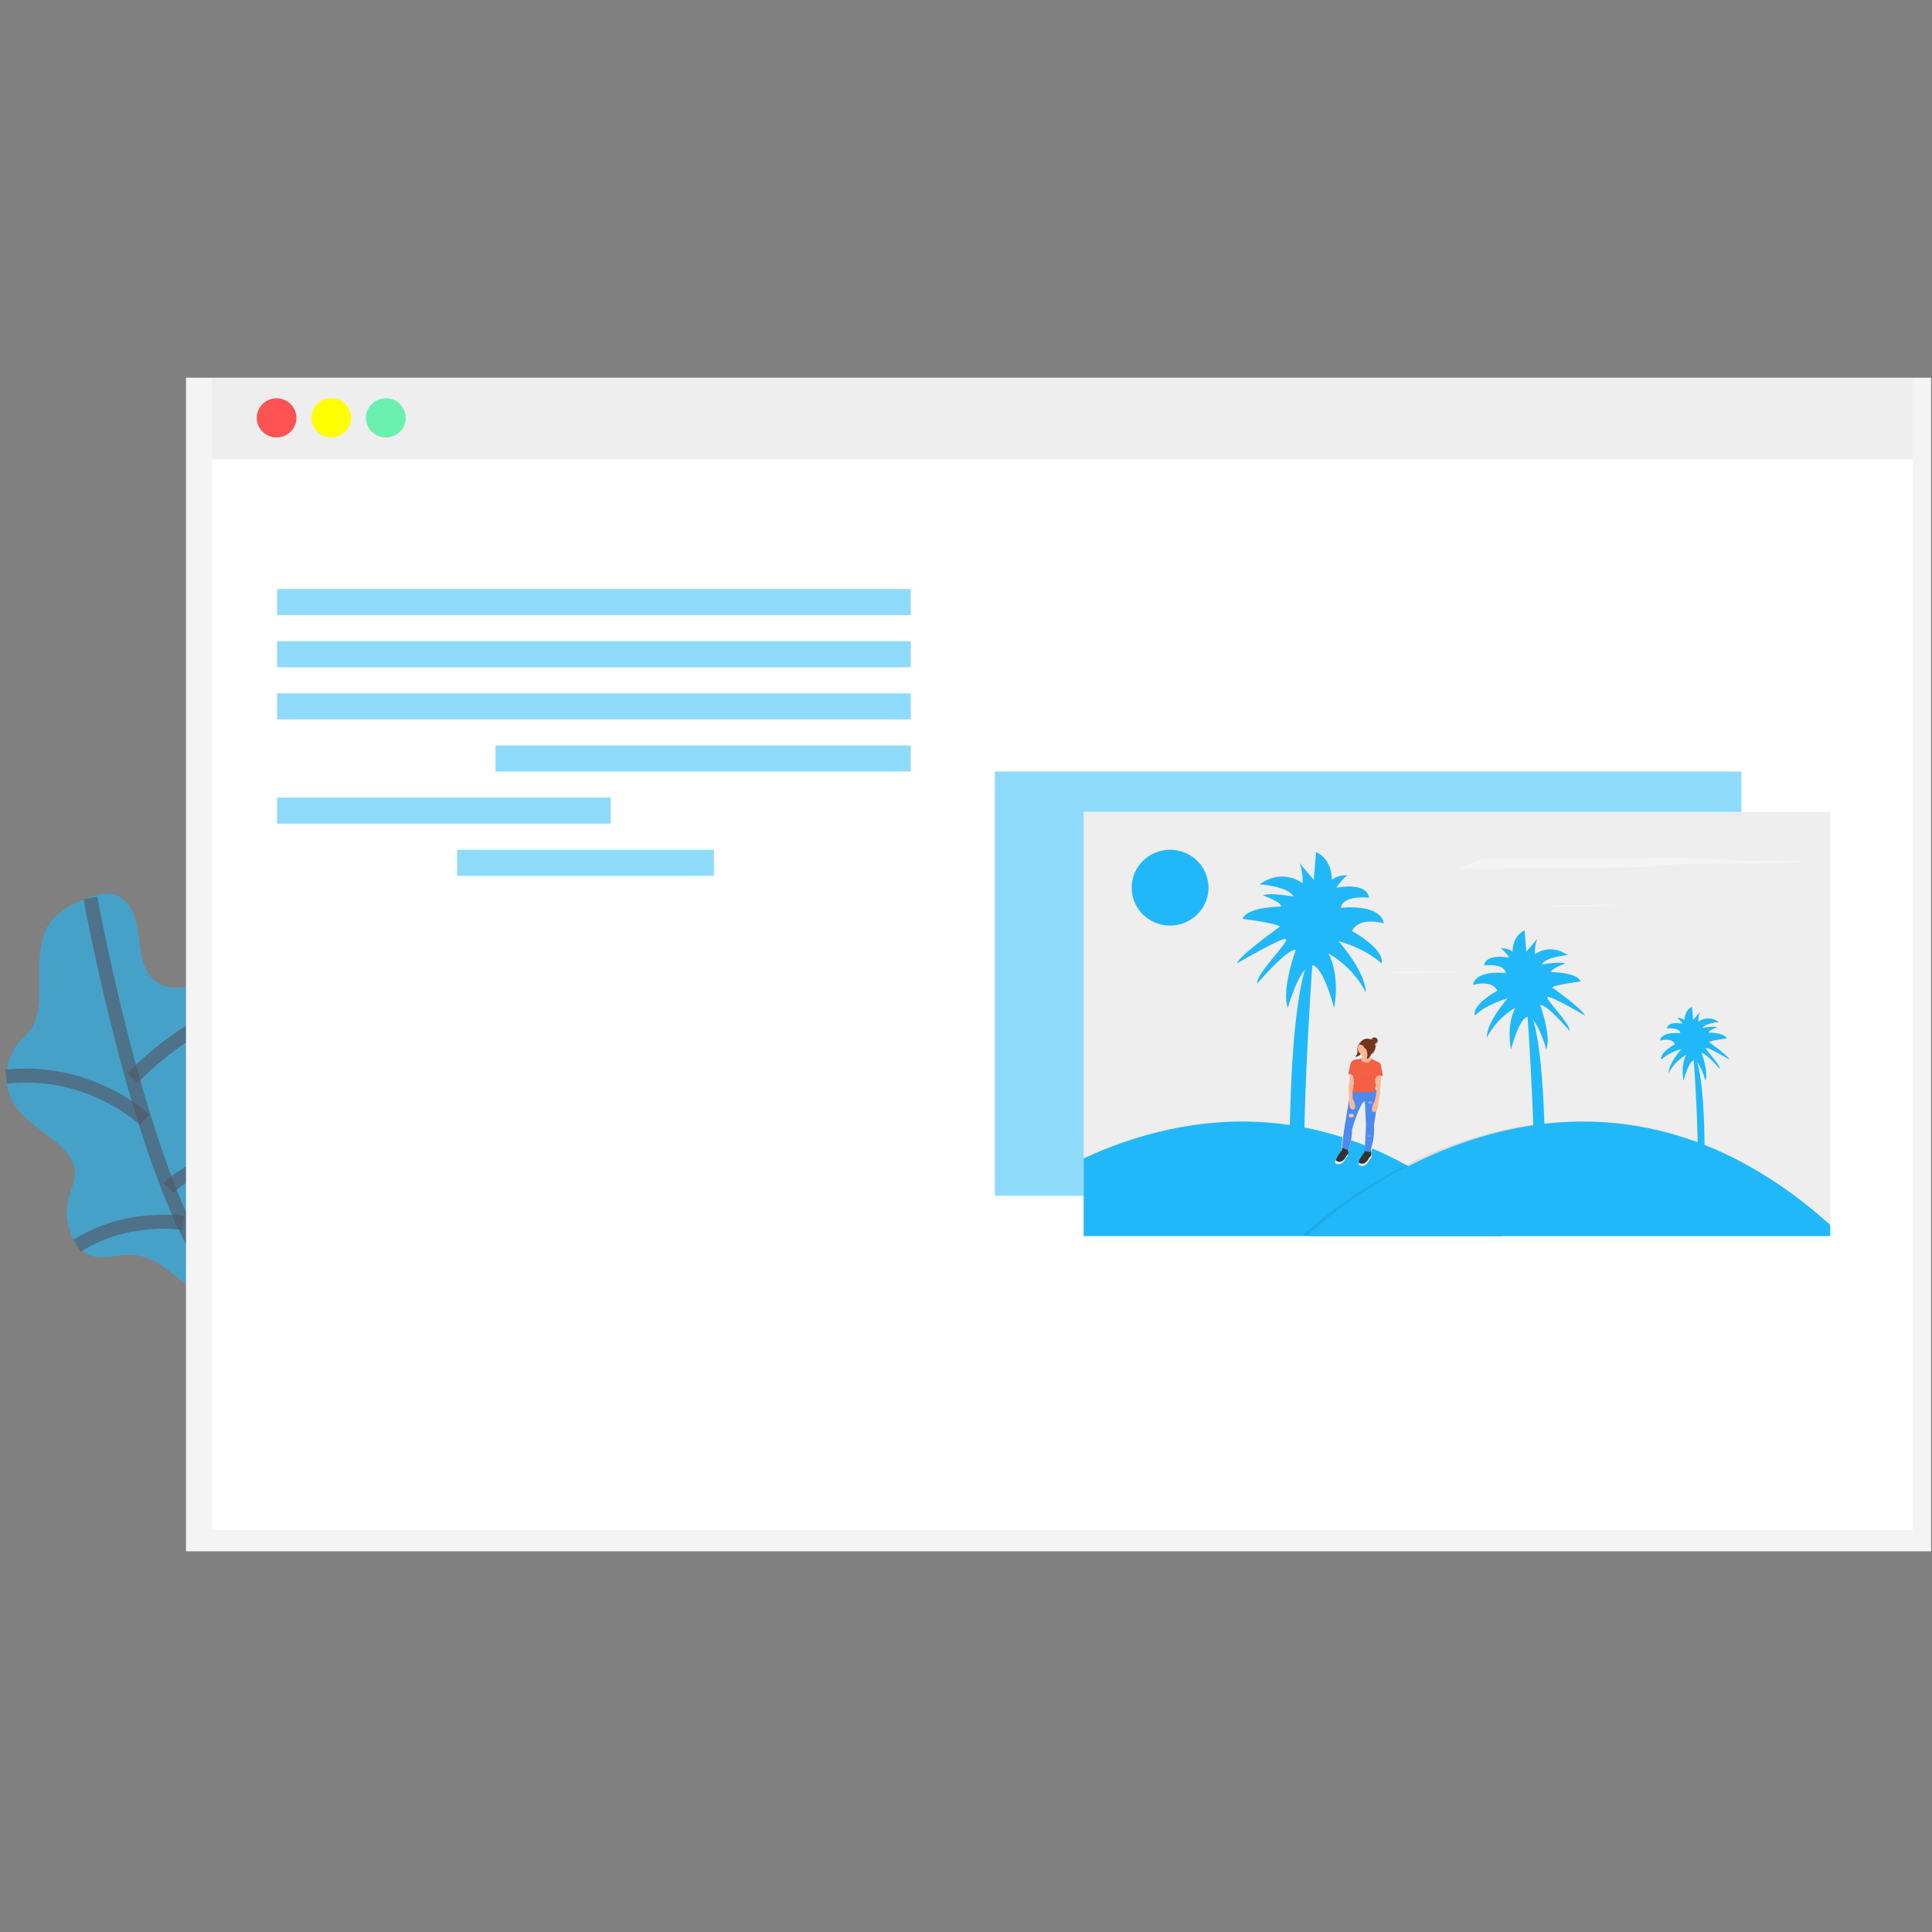 <?xml version="1.0" encoding="UTF-8" standalone="no" ?>
<!DOCTYPE svg PUBLIC "-//W3C//DTD SVG 1.1//EN" "http://www.w3.org/Graphics/SVG/1.1/DTD/svg11.dtd">
<svg xmlns="http://www.w3.org/2000/svg" xmlns:xlink="http://www.w3.org/1999/xlink" version="1.1" width="1080" height="1080" viewBox="0 0 1080 1080" xml:space="preserve">
<rect x="0" y="0" width="1080" height="1080" fill="#808080" stroke="none"/>
<desc>Created with Fabric.js 5.2.4</desc>
<defs>
</defs>
<g transform="matrix(1 0 0 1 540 540)" id="2a67172f-6795-43ce-9263-faf65ef5f799"  >
<rect style="stroke: none; stroke-width: 1; stroke-dasharray: none; stroke-linecap: butt; stroke-dashoffset: 0; stroke-linejoin: miter; stroke-miterlimit: 4; fill: rgb(255,255,255); fill-rule: nonzero; opacity: 1; visibility: hidden;" vector-effect="non-scaling-stroke"  x="-540" y="-540" rx="0" ry="0" width="1080" height="1080" />
</g>
<g transform="matrix(1 0 0 1 540 540)" id="0c630333-6853-4192-ac27-7ab18bc825dd"  >
</g>
<g transform="matrix(7.83 0 0 7.83 540 540)"  >
<g style=""   >
		<g transform="matrix(1 0 0 1 -57.86 9.52)" clip-path="url(#CLIPPATH_3)"  >
<clipPath id="CLIPPATH_3" >
	<rect transform="matrix(1 0 0 1 57.86 -9.52)" id="clip0_1_3189" x="-69" y="-42" rx="0" ry="0" width="138" height="84" />
</clipPath>
<path style="stroke: none; stroke-width: 1; stroke-dasharray: none; stroke-linecap: butt; stroke-dashoffset: 0; stroke-linejoin: miter; stroke-miterlimit: 4; fill: rgb(33,184,249); fill-rule: nonzero; opacity: 0.6;" vector-effect="non-scaling-stroke"  transform=" translate(-11.14, -51.52)" d="M 6.463 37.092 C 6.953 36.923 7.474 36.762 7.986 36.85 C 8.843 36.997 9.445 37.799 9.7 38.623 C 9.955 39.447 9.947 40.315 10.11 41.161 C 10.273 42.007 10.662 42.882 11.429 43.286 C 12.197 43.691 13.104 43.532 13.956 43.433 C 15.073 43.306 16.201 43.296 17.32 43.403 C 18.259 43.493 19.363 43.806 19.639 44.697 C 19.865 45.425 19.416 46.168 19.125 46.87 C 18.566 48.183 18.521 49.734 19.161 51.01 C 19.8 52.286 21.096 53.237 21.637 54.584 C 21.794 54.92 21.84 55.298 21.767 55.661 C 21.687 55.916 21.556 56.152 21.38 56.355 C 20.955 56.895 20.448 57.37 20.061 57.939 C 19.253 59.123 19.032 60.595 18.94 62.018 C 18.847 63.417 18.855 64.821 18.964 66.219 C 17.911 65.881 16.749 66.182 15.664 65.961 C 13.356 65.49 11.914 62.793 9.563 62.629 C 8.451 62.551 7.254 63.069 6.262 62.566 C 5.788 62.297 5.417 61.881 5.206 61.382 C 4.787 60.5 4.691 59.501 4.936 58.556 C 5.107 57.903 5.45 57.264 5.383 56.592 C 5.326 56.017 4.977 55.509 4.576 55.088 C 3.432 53.89 1.773 53.157 0.952 51.724 C 0.579 51.043 0.423 50.267 0.506 49.497 C 0.588 48.727 0.904 48 1.413 47.411 C 1.706 47.129 1.984 46.831 2.245 46.52 C 2.639 45.971 2.759 45.279 2.812 44.608 C 2.925 42.999 2.641 41.295 3.174 39.731 C 3.652 38.317 5.112 37.566 6.463 37.092 Z" stroke-linecap="round" />
</g>
		<g transform="matrix(1 0 0 1 -57.13 9.5)" clip-path="url(#CLIPPATH_4)"  >
<clipPath id="CLIPPATH_4" >
	<rect transform="matrix(1 0 0 1 57.13 -9.5)" id="clip0_1_3189" x="-69" y="-42" rx="0" ry="0" width="138" height="84" />
</clipPath>
<path style="stroke: rgb(83,84,97); stroke-width: 1; stroke-dasharray: none; stroke-linecap: butt; stroke-dashoffset: 0; stroke-linejoin: miter; stroke-miterlimit: 10; fill: none; fill-rule: nonzero; opacity: 0.6;" vector-effect="non-scaling-stroke"  transform=" translate(-11.87, -51.5)" d="M 6.487 37.139 C 6.487 37.139 11.167 62.801 17.244 65.862" stroke-linecap="round" />
</g>
		<g transform="matrix(1 0 0 1 -59.67 19.11)" clip-path="url(#CLIPPATH_5)"  >
<clipPath id="CLIPPATH_5" >
	<rect transform="matrix(1 0 0 1 59.67 -19.11)" id="clip0_1_3189" x="-69" y="-42" rx="0" ry="0" width="138" height="84" />
</clipPath>
<path style="stroke: rgb(83,84,97); stroke-width: 1; stroke-dasharray: none; stroke-linecap: butt; stroke-dashoffset: 0; stroke-linejoin: miter; stroke-miterlimit: 10; fill: none; fill-rule: nonzero; opacity: 0.6;" vector-effect="non-scaling-stroke"  transform=" translate(-9.33, -61.11)" d="M 13.123 60.348 C 13.123 60.348 9.181 59.672 5.542 61.964" stroke-linecap="round" />
</g>
		<g transform="matrix(1 0 0 1 -52.11 14.23)" clip-path="url(#CLIPPATH_6)"  >
<clipPath id="CLIPPATH_6" >
	<rect transform="matrix(1 0 0 1 52.11 -14.23)" id="clip0_1_3189" x="-69" y="-42" rx="0" ry="0" width="138" height="84" />
</clipPath>
<path style="stroke: rgb(83,84,97); stroke-width: 1; stroke-dasharray: none; stroke-linecap: butt; stroke-dashoffset: 0; stroke-linejoin: miter; stroke-miterlimit: 10; fill: none; fill-rule: nonzero; opacity: 0.6;" vector-effect="non-scaling-stroke"  transform=" translate(-16.89, -56.23)" d="M 21.716 54.604 C 21.716 54.604 14.675 55.194 12.069 57.863" stroke-linecap="round" />
</g>
		<g transform="matrix(1 0 0 1 -54.5 5.12)" clip-path="url(#CLIPPATH_7)"  >
<clipPath id="CLIPPATH_7" >
	<rect transform="matrix(1 0 0 1 54.5 -5.12)" id="clip0_1_3189" x="-69" y="-42" rx="0" ry="0" width="138" height="84" />
</clipPath>
<path style="stroke: rgb(83,84,97); stroke-width: 1; stroke-dasharray: none; stroke-linecap: butt; stroke-dashoffset: 0; stroke-linejoin: miter; stroke-miterlimit: 10; fill: none; fill-rule: nonzero; opacity: 0.6;" vector-effect="non-scaling-stroke"  transform=" translate(-14.5, -47.12)" d="M 19.509 44.242 C 19.509 44.242 14.495 44.919 9.487 50.004" stroke-linecap="round" />
</g>
		<g transform="matrix(1 0 0 1 -63.57 9.4)" clip-path="url(#CLIPPATH_8)"  >
<clipPath id="CLIPPATH_8" >
	<rect transform="matrix(1 0 0 1 63.57 -9.4)" id="clip0_1_3189" x="-69" y="-42" rx="0" ry="0" width="138" height="84" />
</clipPath>
<path style="stroke: rgb(83,84,97); stroke-width: 1; stroke-dasharray: none; stroke-linecap: butt; stroke-dashoffset: 0; stroke-linejoin: miter; stroke-miterlimit: 10; fill: none; fill-rule: nonzero; opacity: 0.6;" vector-effect="non-scaling-stroke"  transform=" translate(-5.43, -51.4)" d="M 10.368 52.985 C 10.368 52.985 6.511 49.262 0.483 49.893" stroke-linecap="round" />
</g>
		<g transform="matrix(1 0 0 1 6.61 -0.11)" clip-path="url(#CLIPPATH_9)"  >
<clipPath id="CLIPPATH_9" >
	<rect transform="matrix(1 0 0 1 -6.61 0.11)" id="clip0_1_3189" x="-69" y="-42" rx="0" ry="0" width="138" height="84" />
</clipPath>
<path style="stroke: none; stroke-width: 1; stroke-dasharray: none; stroke-linecap: butt; stroke-dashoffset: 0; stroke-linejoin: miter; stroke-miterlimit: 4; fill: rgb(244,244,244); fill-rule: nonzero; opacity: 1;" vector-effect="non-scaling-stroke"  transform=" translate(-75.61, -41.89)" d="M 13.313 0 L 13.313 4.228 L 13.313 83.787 L 137.9 83.787 L 137.9 4.228 L 137.9 0 L 13.313 0 Z" stroke-linecap="round" />
</g>
		<g transform="matrix(1 0 0 1 6.87 1.04)" clip-path="url(#CLIPPATH_10)"  >
<clipPath id="CLIPPATH_10" >
	<rect transform="matrix(1 0 0 1 -6.87 -1.04)" id="clip0_1_3189" x="-69" y="-42" rx="0" ry="0" width="138" height="84" />
</clipPath>
<path style="stroke: none; stroke-width: 1; stroke-dasharray: none; stroke-linecap: butt; stroke-dashoffset: 0; stroke-linejoin: miter; stroke-miterlimit: 4; fill: rgb(255,255,255); fill-rule: nonzero; opacity: 1;" vector-effect="non-scaling-stroke"  transform=" translate(-75.87, -43.04)" d="M 136.58 3.802 L 15.161 3.802 L 15.161 82.271 L 136.58 82.271 L 136.58 3.802 Z" stroke-linecap="round" />
</g>
		<g transform="matrix(1 0 0 1 -27.16 -7.37)" clip-path="url(#CLIPPATH_11)"  >
<clipPath id="CLIPPATH_11" >
	<rect transform="matrix(1 0 0 1 27.16 7.37)" id="clip0_1_3189" x="-69" y="-42" rx="0" ry="0" width="138" height="84" />
</clipPath>
<path style="stroke: none; stroke-width: 1; stroke-dasharray: none; stroke-linecap: butt; stroke-dashoffset: 0; stroke-linejoin: miter; stroke-miterlimit: 4; fill: rgb(33,184,249); fill-rule: nonzero; opacity: 0.5;" vector-effect="non-scaling-stroke"  transform=" translate(-41.84, -34.63)" d="M 51.006 33.701 L 32.668 33.701 L 32.668 35.562 L 51.006 35.562 L 51.006 33.701 Z" stroke-linecap="round" />
</g>
		<g transform="matrix(1 0 0 1 -37.27 -11.09)" clip-path="url(#CLIPPATH_12)"  >
<clipPath id="CLIPPATH_12" >
	<rect transform="matrix(1 0 0 1 37.27 11.09)" id="clip0_1_3189" x="-69" y="-42" rx="0" ry="0" width="138" height="84" />
</clipPath>
<path style="stroke: none; stroke-width: 1; stroke-dasharray: none; stroke-linecap: butt; stroke-dashoffset: 0; stroke-linejoin: miter; stroke-miterlimit: 4; fill: rgb(33,184,249); fill-rule: nonzero; opacity: 0.5;" vector-effect="non-scaling-stroke"  transform=" translate(-31.73, -30.91)" d="M 43.636 29.979 L 19.814 29.979 L 19.814 31.84 L 43.636 31.84 L 43.636 29.979 Z" stroke-linecap="round" />
</g>
		<g transform="matrix(1 0 0 1 28.71 1.26)" clip-path="url(#CLIPPATH_13)"  >
<clipPath id="CLIPPATH_13" >
	<rect transform="matrix(1 0 0 1 -28.71 -1.26)" id="clip0_1_3189" x="-69" y="-42" rx="0" ry="0" width="138" height="84" />
</clipPath>
<path style="stroke: none; stroke-width: 1; stroke-dasharray: none; stroke-linecap: butt; stroke-dashoffset: 0; stroke-linejoin: miter; stroke-miterlimit: 4; fill: rgb(33,184,249); fill-rule: nonzero; opacity: 0.5;" vector-effect="non-scaling-stroke"  transform=" translate(-97.71, -43.26)" d="M 124.36 28.117 L 71.059 28.117 L 71.059 58.404 L 124.36 58.404 L 124.36 28.117 Z" stroke-linecap="round" />
</g>
		<g transform="matrix(1 0 0 1 35.05 4.14)" clip-path="url(#CLIPPATH_14)"  >
<clipPath id="CLIPPATH_14" >
	<rect transform="matrix(1 0 0 1 -35.05 -4.14)" id="clip0_1_3189" x="-69" y="-42" rx="0" ry="0" width="138" height="84" />
</clipPath>
<path style="stroke: none; stroke-width: 1; stroke-dasharray: none; stroke-linecap: butt; stroke-dashoffset: 0; stroke-linejoin: miter; stroke-miterlimit: 4; fill: rgb(238,238,238); fill-rule: nonzero; opacity: 1;" vector-effect="non-scaling-stroke"  transform=" translate(-104.05, -46.14)" d="M 130.702 30.994 L 77.4 30.994 L 77.4 61.28 L 130.702 61.28 L 130.702 30.994 Z" stroke-linecap="round" />
</g>
		<g transform="matrix(1 0 0 1 23.31 15.19)" clip-path="url(#CLIPPATH_15)"  >
<clipPath id="CLIPPATH_15" >
	<rect transform="matrix(1 0 0 1 -23.31 -15.19)" id="clip0_1_3189" x="-69" y="-42" rx="0" ry="0" width="138" height="84" />
</clipPath>
<path style="stroke: none; stroke-width: 1; stroke-dasharray: none; stroke-linecap: butt; stroke-dashoffset: 0; stroke-linejoin: miter; stroke-miterlimit: 4; fill: rgb(33,184,249); fill-rule: nonzero; opacity: 1;" vector-effect="non-scaling-stroke"  transform=" translate(-92.31, -57.19)" d="M 107.222 61.28 L 77.4 61.28 L 77.4 55.732 C 84.686 52.37 95.896 50.482 107.222 61.28 Z" stroke-linecap="round" />
</g>
		<g transform="matrix(1 0 0 1 42.76 15.19)" clip-path="url(#CLIPPATH_16)"  >
<clipPath id="CLIPPATH_16" >
	<rect transform="matrix(1 0 0 1 -42.76 -15.19)" id="clip0_1_3189" x="-69" y="-42" rx="0" ry="0" width="138" height="84" />
</clipPath>
<path style="stroke: none; stroke-width: 1; stroke-dasharray: none; stroke-linecap: butt; stroke-dashoffset: 0; stroke-linejoin: miter; stroke-miterlimit: 4; fill: rgb(16,59,102); fill-rule: nonzero; opacity: 0.1;" vector-effect="non-scaling-stroke"  transform=" translate(-111.76, -57.19)" d="M 130.359 60.487 L 130.359 61.281 L 93.168 61.281 L 93.168 61.111 C 93.168 61.111 111.469 43.52 130.359 60.487 Z" stroke-linecap="round" />
</g>
		<g transform="matrix(1 0 0 1 43.11 15.19)" clip-path="url(#CLIPPATH_17)"  >
<clipPath id="CLIPPATH_17" >
	<rect transform="matrix(1 0 0 1 -43.11 -15.19)" id="clip0_1_3189" x="-69" y="-42" rx="0" ry="0" width="138" height="84" />
</clipPath>
<path style="stroke: none; stroke-width: 1; stroke-dasharray: none; stroke-linecap: butt; stroke-dashoffset: 0; stroke-linejoin: miter; stroke-miterlimit: 4; fill: rgb(33,184,249); fill-rule: nonzero; opacity: 1;" vector-effect="non-scaling-stroke"  transform=" translate(-112.11, -57.19)" d="M 130.702 60.487 L 130.702 61.281 L 93.51 61.281 L 93.51 61.111 C 93.51 61.111 111.811 43.52 130.702 60.487 Z" stroke-linecap="round" />
</g>
		<g transform="matrix(1 0 0 1 52.34 10.87)" clip-path="url(#CLIPPATH_18)"  >
<clipPath id="CLIPPATH_18" >
	<rect transform="matrix(1 0 0 1 -52.34 -10.87)" id="clip0_1_3189" x="-69" y="-42" rx="0" ry="0" width="138" height="84" />
</clipPath>
<path style="stroke: none; stroke-width: 1; stroke-dasharray: none; stroke-linecap: butt; stroke-dashoffset: 0; stroke-linejoin: miter; stroke-miterlimit: 4; fill: rgb(33,184,249); fill-rule: nonzero; opacity: 1;" vector-effect="non-scaling-stroke"  transform=" translate(-121.34, -52.87)" d="M 121.102 57.181 L 121.713 57.181 C 121.713 57.181 121.903 50.597 121.102 48.565 L 120.95 48.565 C 120.95 48.565 121.483 56.019 121.102 57.181 Z" stroke-linecap="round" />
</g>
		<g transform="matrix(1 0 0 1 28.09 9.61)" clip-path="url(#CLIPPATH_19)"  >
<clipPath id="CLIPPATH_19" >
	<rect transform="matrix(1 0 0 1 -28.09 -9.61)" id="clip0_1_3189" x="-69" y="-42" rx="0" ry="0" width="138" height="84" />
</clipPath>
<path style="stroke: none; stroke-width: 1; stroke-dasharray: none; stroke-linecap: butt; stroke-dashoffset: 0; stroke-linejoin: miter; stroke-miterlimit: 4; fill: rgb(244,244,244); fill-rule: nonzero; opacity: 1;" vector-effect="non-scaling-stroke"  transform=" translate(-97.09, -51.61)" d="M 98.822 49.736 L 98.693 49.059 C 98.693 49.01 98.683 48.96 98.663 48.915 C 98.643 48.869 98.613 48.828 98.577 48.794 L 97.982 48.506 C 97.938 48.455 97.902 48.398 97.876 48.337 L 97.886 48.322 C 97.919 48.281 97.942 48.235 97.955 48.184 C 97.956 48.172 97.956 48.158 97.955 48.146 L 97.963 48.146 C 98.018 48.153 98.074 48.139 98.119 48.108 C 98.165 48.077 98.196 48.03 98.208 47.976 L 98.208 47.961 C 98.198 48.007 98.172 48.048 98.136 48.078 C 98.1 48.109 98.055 48.127 98.008 48.13 C 98.091 48.076 98.158 48.002 98.205 47.915 C 98.252 47.828 98.277 47.731 98.277 47.633 C 98.277 47.633 98.277 47.616 98.277 47.608 C 98.303 47.592 98.326 47.571 98.343 47.545 C 98.361 47.52 98.372 47.492 98.378 47.462 L 98.378 47.447 C 98.371 47.475 98.358 47.502 98.34 47.525 C 98.322 47.548 98.299 47.568 98.273 47.582 C 98.269 47.524 98.257 47.467 98.236 47.413 L 98.251 47.413 C 98.31 47.413 98.366 47.39 98.407 47.349 C 98.449 47.308 98.472 47.253 98.472 47.195 C 98.472 47.195 98.472 47.184 98.472 47.179 C 98.468 47.234 98.444 47.286 98.403 47.324 C 98.362 47.361 98.309 47.382 98.253 47.383 L 98.225 47.383 L 98.225 47.372 C 98.291 47.353 98.35 47.315 98.395 47.264 C 98.44 47.213 98.469 47.15 98.479 47.083 C 98.479 47.083 98.479 47.073 98.479 47.068 C 98.476 47.11 98.461 47.151 98.434 47.184 C 98.438 47.13 98.42 47.077 98.385 47.035 C 98.35 46.993 98.301 46.965 98.246 46.957 C 98.192 46.949 98.137 46.961 98.091 46.992 C 98.045 47.022 98.013 47.068 97.999 47.12 L 97.96 47.098 C 97.972 47.055 97.998 47.016 98.034 46.987 C 98.069 46.959 98.113 46.942 98.159 46.939 L 98.143 46.939 C 98.097 46.939 98.052 46.953 98.014 46.979 C 97.976 47.006 97.948 47.043 97.932 47.086 C 97.8 47.026 97.65 47.014 97.509 47.054 C 97.369 47.094 97.248 47.182 97.168 47.303 C 97.122 47.337 97.062 47.386 97.063 47.428 C 97.044 47.448 97.026 47.469 97.01 47.492 C 96.945 47.634 96.921 47.79 96.942 47.944 C 96.951 48.021 96.942 48.098 96.914 48.171 C 96.887 48.243 96.842 48.307 96.784 48.359 C 96.81 48.369 96.837 48.375 96.865 48.375 C 96.892 48.375 96.92 48.369 96.945 48.359 C 96.996 48.337 97.044 48.31 97.087 48.276 C 97.128 48.252 97.162 48.219 97.189 48.179 L 97.189 48.171 C 97.217 48.19 97.248 48.206 97.279 48.218 C 97.291 48.32 97.295 48.437 97.249 48.475 L 97.257 48.457 C 97.147 48.539 97.009 48.578 96.871 48.565 C 96.788 48.57 96.708 48.596 96.638 48.64 C 96.568 48.685 96.511 48.746 96.472 48.819 L 96.285 49.589 L 96.285 49.602 L 96.285 49.616 C 96.288 49.626 96.294 49.636 96.302 49.643 C 96.309 49.651 96.319 49.656 96.33 49.658 L 96.388 49.673 C 96.397 49.805 96.384 49.937 96.349 50.064 C 96.31 50.254 96.287 50.446 96.282 50.64 C 96.296 50.736 96.32 51.239 96.332 51.477 C 96.311 51.559 96.294 51.641 96.282 51.724 L 96.006 53.359 C 96.006 53.359 95.8 54.666 95.811 55.062 L 95.775 55.291 C 95.775 55.291 95.214 55.985 95.379 56.083 C 95.543 56.181 95.797 56.223 96.038 55.854 C 96.071 55.767 96.124 55.689 96.193 55.626 C 96.22 55.602 96.242 55.573 96.255 55.54 C 96.268 55.506 96.273 55.47 96.27 55.435 L 96.253 55.266 L 96.282 55.276 L 96.299 55.276 C 96.299 55.276 96.575 54.381 96.544 53.753 C 96.544 53.753 97.058 51.956 97.444 51.673 L 97.444 51.661 L 97.48 51.645 L 97.562 53.386 L 97.478 55.304 L 97.459 55.419 C 97.459 55.419 96.899 56.113 97.063 56.211 C 97.228 56.309 97.482 56.352 97.723 55.983 C 97.756 55.896 97.809 55.818 97.877 55.755 C 97.905 55.731 97.926 55.702 97.94 55.668 C 97.953 55.635 97.958 55.599 97.955 55.563 L 97.929 55.309 C 98.025 54.986 98.272 54.056 98.171 53.516 L 98.342 52.369 C 98.513 52.178 98.491 51.692 98.491 51.692 C 98.626 51.413 98.662 50.318 98.662 50.318 L 98.697 49.777 C 98.722 49.775 98.748 49.775 98.774 49.777 L 98.791 49.777 L 98.801 49.777 L 98.801 49.767 C 98.806 49.762 98.81 49.757 98.813 49.751 L 98.824 49.751 L 98.824 49.738 L 98.822 49.736 Z M 98.342 50.836 C 98.327 50.799 98.309 50.761 98.291 50.724 L 98.277 50.724 L 98.277 50.711 C 98.276 50.706 98.276 50.702 98.277 50.697 L 98.277 50.684 C 98.285 50.665 98.292 50.647 98.297 50.628 C 98.32 50.593 98.331 50.552 98.33 50.511 C 98.35 50.618 98.354 50.728 98.342 50.836 Z M 98.291 50.372 L 98.256 50.01 L 98.267 49.981 L 98.313 50.442 L 98.291 50.372 Z M 96.666 50.421 C 96.654 50.435 96.645 50.45 96.64 50.467 C 96.635 50.484 96.633 50.502 96.635 50.52 C 96.635 50.52 96.635 50.52 96.635 50.531 C 96.635 50.568 96.64 50.604 96.65 50.64 L 96.597 50.866 L 96.597 50.433 C 96.632 50.388 96.663 50.339 96.69 50.288 C 96.695 50.334 96.687 50.38 96.666 50.421 Z" stroke-linecap="round" />
</g>
		<g transform="matrix(1 0 0 1 28.48 13.51)" clip-path="url(#CLIPPATH_20)"  >
<clipPath id="CLIPPATH_20" >
	<rect transform="matrix(1 0 0 1 -28.48 -13.51)" id="clip0_1_3189" x="-69" y="-42" rx="0" ry="0" width="138" height="84" />
</clipPath>
<path style="stroke: none; stroke-width: 1; stroke-dasharray: none; stroke-linecap: butt; stroke-dashoffset: 0; stroke-linejoin: miter; stroke-miterlimit: 4; fill: rgb(51,51,51); fill-rule: nonzero; opacity: 1;" vector-effect="non-scaling-stroke"  transform=" translate(-97.48, -55.51)" d="M 97.504 54.952 L 97.451 55.291 C 97.451 55.291 96.911 55.968 97.07 56.054 C 97.23 56.14 97.473 56.189 97.706 55.834 C 97.737 55.75 97.788 55.675 97.853 55.614 C 97.88 55.591 97.9 55.563 97.913 55.531 C 97.926 55.499 97.931 55.464 97.927 55.43 L 97.874 54.913 L 97.504 54.952 Z" stroke-linecap="round" />
</g>
		<g transform="matrix(1 0 0 1 26.86 13.38)" clip-path="url(#CLIPPATH_21)"  >
<clipPath id="CLIPPATH_21" >
	<rect transform="matrix(1 0 0 1 -26.86 -13.38)" id="clip0_1_3189" x="-69" y="-42" rx="0" ry="0" width="138" height="84" />
</clipPath>
<path style="stroke: none; stroke-width: 1; stroke-dasharray: none; stroke-linecap: butt; stroke-dashoffset: 0; stroke-linejoin: miter; stroke-miterlimit: 4; fill: rgb(51,51,51); fill-rule: nonzero; opacity: 1;" vector-effect="non-scaling-stroke"  transform=" translate(-95.86, -55.38)" d="M 95.879 54.819 L 95.826 55.157 C 95.826 55.157 95.286 55.834 95.445 55.92 C 95.605 56.007 95.848 56.056 96.081 55.7 C 96.113 55.617 96.163 55.541 96.229 55.48 C 96.255 55.458 96.276 55.429 96.288 55.397 C 96.301 55.365 96.306 55.33 96.302 55.296 L 96.249 54.78 L 95.879 54.819 Z" stroke-linecap="round" />
</g>
		<g transform="matrix(1 0 0 1 28.13 11.02)" clip-path="url(#CLIPPATH_22)"  >
<clipPath id="CLIPPATH_22" >
	<rect transform="matrix(1 0 0 1 -28.13 -11.02)" id="clip0_1_3189" x="-69" y="-42" rx="0" ry="0" width="138" height="84" />
</clipPath>
<path style="stroke: none; stroke-width: 1; stroke-dasharray: none; stroke-linecap: butt; stroke-dashoffset: 0; stroke-linejoin: miter; stroke-miterlimit: 4; fill: rgb(77,138,240); fill-rule: nonzero; opacity: 1;" vector-effect="non-scaling-stroke"  transform=" translate(-97.13, -53.02)" d="M 96.662 50.907 C 96.662 50.907 96.409 51.088 96.32 51.717 L 96.054 53.293 C 96.054 53.293 95.829 54.721 95.871 54.995 L 96.32 55.147 C 96.32 55.147 96.585 54.284 96.556 53.684 C 96.556 53.684 97.096 51.785 97.475 51.653 L 97.555 53.33 L 97.47 55.216 L 97.854 55.292 C 97.854 55.292 98.243 54.091 98.119 53.455 L 98.32 52.101 C 98.32 52.101 98.549 51.379 98.231 50.748 L 96.662 50.907 Z" stroke-linecap="round" />
</g>
		<g transform="matrix(1 0 0 1 27.86 11.4)" clip-path="url(#CLIPPATH_23)"  >
<clipPath id="CLIPPATH_23" >
	<rect transform="matrix(1 0 0 1 -27.86 -11.4)" id="clip0_1_3189" x="-69" y="-42" rx="0" ry="0" width="138" height="84" />
</clipPath>
<path style="stroke: none; stroke-width: 1; stroke-dasharray: none; stroke-linecap: butt; stroke-dashoffset: 0; stroke-linejoin: miter; stroke-miterlimit: 4; fill: rgb(16,59,102); fill-rule: nonzero; opacity: 0.01;" vector-effect="non-scaling-stroke"  transform=" translate(-96.86, -53.4)" d="M 97.435 51.679 L 97.435 51.65 C 97.056 51.783 96.517 53.68 96.517 53.68 C 96.507 54.171 96.43 54.659 96.285 55.129 L 96.333 55.145 C 96.333 55.145 96.599 54.283 96.57 53.682 C 96.568 53.684 97.062 51.958 97.435 51.679 Z" stroke-linecap="round" />
</g>
		<g transform="matrix(1 0 0 1 29.12 11.02)" clip-path="url(#CLIPPATH_24)"  >
<clipPath id="CLIPPATH_24" >
	<rect transform="matrix(1 0 0 1 -29.12 -11.02)" id="clip0_1_3189" x="-69" y="-42" rx="0" ry="0" width="138" height="84" />
</clipPath>
<path style="stroke: none; stroke-width: 1; stroke-dasharray: none; stroke-linecap: butt; stroke-dashoffset: 0; stroke-linejoin: miter; stroke-miterlimit: 4; fill: rgb(16,59,102); fill-rule: nonzero; opacity: 0.01;" vector-effect="non-scaling-stroke"  transform=" translate(-98.12, -53.02)" d="M 98.246 50.756 L 98.195 50.756 C 98.379 51.181 98.409 51.654 98.28 52.098 L 98.08 53.452 C 98.198 54.054 97.853 55.162 97.817 55.279 L 97.867 55.289 C 97.867 55.289 98.256 54.088 98.133 53.452 L 98.333 52.098 C 98.333 52.098 98.565 51.379 98.246 50.756 Z" stroke-linecap="round" />
</g>
		<g transform="matrix(1 0 0 1 28.77 12.19)" clip-path="url(#CLIPPATH_25)"  >
<clipPath id="CLIPPATH_25" >
	<rect transform="matrix(1 0 0 1 -28.77 -12.19)" id="clip0_1_3189" x="-69" y="-42" rx="0" ry="0" width="138" height="84" />
</clipPath>
<path style="stroke: none; stroke-width: 1; stroke-dasharray: none; stroke-linecap: butt; stroke-dashoffset: 0; stroke-linejoin: miter; stroke-miterlimit: 4; fill: rgb(240,228,228); fill-rule: nonzero; opacity: 1;" vector-effect="non-scaling-stroke"  transform=" translate(-97.77, -54.19)" d="M 97.585 54.178 L 97.783 54.178 L 97.955 54.194 L 97.895 54.194 L 97.585 54.178 Z" stroke-linecap="round" />
</g>
		<g transform="matrix(1 0 0 1 28.77 12.15)" clip-path="url(#CLIPPATH_26)"  >
<clipPath id="CLIPPATH_26" >
	<rect transform="matrix(1 0 0 1 -28.77 -12.15)" id="clip0_1_3189" x="-69" y="-42" rx="0" ry="0" width="138" height="84" />
</clipPath>
<path style="stroke: none; stroke-width: 1; stroke-dasharray: none; stroke-linecap: butt; stroke-dashoffset: 0; stroke-linejoin: miter; stroke-miterlimit: 4; fill: rgb(240,228,228); fill-rule: nonzero; opacity: 1;" vector-effect="non-scaling-stroke"  transform=" translate(-97.77, -54.15)" d="M 97.585 54.137 L 97.783 54.137 L 97.955 54.154 L 97.895 54.154 L 97.585 54.137 Z" stroke-linecap="round" />
</g>
		<g transform="matrix(1 0 0 1 28.77 12.1)" clip-path="url(#CLIPPATH_27)"  >
<clipPath id="CLIPPATH_27" >
	<rect transform="matrix(1 0 0 1 -28.77 -12.1)" id="clip0_1_3189" x="-69" y="-42" rx="0" ry="0" width="138" height="84" />
</clipPath>
<path style="stroke: none; stroke-width: 1; stroke-dasharray: none; stroke-linecap: butt; stroke-dashoffset: 0; stroke-linejoin: miter; stroke-miterlimit: 4; fill: rgb(240,228,228); fill-rule: nonzero; opacity: 1;" vector-effect="non-scaling-stroke"  transform=" translate(-97.77, -54.1)" d="M 97.585 54.096 L 97.783 54.096 L 97.955 54.113 L 97.895 54.113 L 97.585 54.096 Z" stroke-linecap="round" />
</g>
		<g transform="matrix(1 0 0 1 28.77 12.06)" clip-path="url(#CLIPPATH_28)"  >
<clipPath id="CLIPPATH_28" >
	<rect transform="matrix(1 0 0 1 -28.77 -12.06)" id="clip0_1_3189" x="-69" y="-42" rx="0" ry="0" width="138" height="84" />
</clipPath>
<path style="stroke: none; stroke-width: 1; stroke-dasharray: none; stroke-linecap: butt; stroke-dashoffset: 0; stroke-linejoin: miter; stroke-miterlimit: 4; fill: rgb(240,228,228); fill-rule: nonzero; opacity: 1;" vector-effect="non-scaling-stroke"  transform=" translate(-97.77, -54.06)" d="M 97.585 54.054 L 97.783 54.054 L 97.955 54.071 L 97.895 54.071 L 97.585 54.054 Z" stroke-linecap="round" />
</g>
		<g transform="matrix(1 0 0 1 27.5 10.69)" clip-path="url(#CLIPPATH_29)"  >
<clipPath id="CLIPPATH_29" >
	<rect transform="matrix(1 0 0 1 -27.5 -10.69)" id="clip0_1_3189" x="-69" y="-42" rx="0" ry="0" width="138" height="84" />
</clipPath>
<path style="stroke: none; stroke-width: 1; stroke-dasharray: none; stroke-linecap: butt; stroke-dashoffset: 0; stroke-linejoin: miter; stroke-miterlimit: 4; fill: rgb(253,183,151); fill-rule: nonzero; opacity: 1;" vector-effect="non-scaling-stroke"  transform=" translate(-96.5, -52.69)" d="M 96.573 52.574 L 96.431 52.574 C 96.368 52.574 96.316 52.624 96.316 52.687 C 96.316 52.749 96.368 52.8 96.431 52.8 L 96.573 52.8 C 96.637 52.8 96.688 52.749 96.688 52.687 C 96.688 52.624 96.637 52.574 96.573 52.574 Z" stroke-linecap="round" />
</g>
		<g transform="matrix(1 0 0 1 27.5 10.8)" clip-path="url(#CLIPPATH_30)"  >
<clipPath id="CLIPPATH_30" >
	<rect transform="matrix(1 0 0 1 -27.5 -10.8)" id="clip0_1_3189" x="-69" y="-42" rx="0" ry="0" width="138" height="84" />
</clipPath>
<path style="stroke: none; stroke-width: 1; stroke-dasharray: none; stroke-linecap: butt; stroke-dashoffset: 0; stroke-linejoin: miter; stroke-miterlimit: 4; fill: rgb(240,228,228); fill-rule: nonzero; opacity: 1;" vector-effect="non-scaling-stroke"  transform=" translate(-96.5, -52.8)" d="M 96.318 52.792 L 96.517 52.792 L 96.688 52.812 L 96.628 52.812 L 96.318 52.792 Z" stroke-linecap="round" />
</g>
		<g transform="matrix(1 0 0 1 27.5 10.78)" clip-path="url(#CLIPPATH_31)"  >
<clipPath id="CLIPPATH_31" >
	<rect transform="matrix(1 0 0 1 -27.5 -10.78)" id="clip0_1_3189" x="-69" y="-42" rx="0" ry="0" width="138" height="84" />
</clipPath>
<path style="stroke: none; stroke-width: 1; stroke-dasharray: none; stroke-linecap: butt; stroke-dashoffset: 0; stroke-linejoin: miter; stroke-miterlimit: 4; fill: rgb(240,228,228); fill-rule: nonzero; opacity: 1;" vector-effect="non-scaling-stroke"  transform=" translate(-96.5, -52.78)" d="M 96.318 52.771 L 96.517 52.771 L 96.688 52.792 L 96.628 52.792 L 96.318 52.771 Z" stroke-linecap="round" />
</g>
		<g transform="matrix(1 0 0 1 27.5 10.76)" clip-path="url(#CLIPPATH_32)"  >
<clipPath id="CLIPPATH_32" >
	<rect transform="matrix(1 0 0 1 -27.5 -10.76)" id="clip0_1_3189" x="-69" y="-42" rx="0" ry="0" width="138" height="84" />
</clipPath>
<path style="stroke: none; stroke-width: 1; stroke-dasharray: none; stroke-linecap: butt; stroke-dashoffset: 0; stroke-linejoin: miter; stroke-miterlimit: 4; fill: rgb(240,228,228); fill-rule: nonzero; opacity: 1;" vector-effect="non-scaling-stroke"  transform=" translate(-96.5, -52.76)" d="M 96.318 52.751 L 96.517 52.751 L 96.688 52.772 L 96.628 52.772 L 96.318 52.751 Z" stroke-linecap="round" />
</g>
		<g transform="matrix(1 0 0 1 27.5 10.74)" clip-path="url(#CLIPPATH_33)"  >
<clipPath id="CLIPPATH_33" >
	<rect transform="matrix(1 0 0 1 -27.5 -10.74)" id="clip0_1_3189" x="-69" y="-42" rx="0" ry="0" width="138" height="84" />
</clipPath>
<path style="stroke: none; stroke-width: 1; stroke-dasharray: none; stroke-linecap: butt; stroke-dashoffset: 0; stroke-linejoin: miter; stroke-miterlimit: 4; fill: rgb(240,228,228); fill-rule: nonzero; opacity: 1;" vector-effect="non-scaling-stroke"  transform=" translate(-96.5, -52.74)" d="M 96.318 52.731 L 96.517 52.731 L 96.688 52.751 L 96.628 52.751 L 96.318 52.731 Z" stroke-linecap="round" />
</g>
		<g transform="matrix(1 0 0 1 27.5 10.64)" clip-path="url(#CLIPPATH_34)"  >
<clipPath id="CLIPPATH_34" >
	<rect transform="matrix(1 0 0 1 -27.5 -10.64)" id="clip0_1_3189" x="-69" y="-42" rx="0" ry="0" width="138" height="84" />
</clipPath>
<path style="stroke: none; stroke-width: 1; stroke-dasharray: none; stroke-linecap: butt; stroke-dashoffset: 0; stroke-linejoin: miter; stroke-miterlimit: 4; fill: rgb(240,228,228); fill-rule: nonzero; opacity: 1;" vector-effect="non-scaling-stroke"  transform=" translate(-96.5, -52.64)" d="M 96.318 52.635 L 96.517 52.626 L 96.688 52.653 L 96.628 52.653 L 96.318 52.635 Z" stroke-linecap="round" />
</g>
		<g transform="matrix(1 0 0 1 27.5 10.61)" clip-path="url(#CLIPPATH_35)"  >
<clipPath id="CLIPPATH_35" >
	<rect transform="matrix(1 0 0 1 -27.5 -10.61)" id="clip0_1_3189" x="-69" y="-42" rx="0" ry="0" width="138" height="84" />
</clipPath>
<path style="stroke: none; stroke-width: 1; stroke-dasharray: none; stroke-linecap: butt; stroke-dashoffset: 0; stroke-linejoin: miter; stroke-miterlimit: 4; fill: rgb(240,228,228); fill-rule: nonzero; opacity: 1;" vector-effect="non-scaling-stroke"  transform=" translate(-96.5, -52.61)" d="M 96.318 52.604 L 96.517 52.596 L 96.688 52.623 L 96.628 52.623 L 96.318 52.604 Z" stroke-linecap="round" />
</g>
		<g transform="matrix(1 0 0 1 27.5 10.57)" clip-path="url(#CLIPPATH_36)"  >
<clipPath id="CLIPPATH_36" >
	<rect transform="matrix(1 0 0 1 -27.5 -10.57)" id="clip0_1_3189" x="-69" y="-42" rx="0" ry="0" width="138" height="84" />
</clipPath>
<path style="stroke: none; stroke-width: 1; stroke-dasharray: none; stroke-linecap: butt; stroke-dashoffset: 0; stroke-linejoin: miter; stroke-miterlimit: 4; fill: rgb(240,228,228); fill-rule: nonzero; opacity: 1;" vector-effect="non-scaling-stroke"  transform=" translate(-96.5, -52.57)" d="M 96.318 52.568 L 96.517 52.56 L 96.688 52.587 L 96.628 52.587 L 96.318 52.568 Z" stroke-linecap="round" />
</g>
		<g transform="matrix(1 0 0 1 29.46 7.91)" clip-path="url(#CLIPPATH_37)"  >
<clipPath id="CLIPPATH_37" >
	<rect transform="matrix(1 0 0 1 -29.46 -7.91)" id="clip0_1_3189" x="-69" y="-42" rx="0" ry="0" width="138" height="84" />
</clipPath>
<path style="stroke: none; stroke-width: 1; stroke-dasharray: none; stroke-linecap: butt; stroke-dashoffset: 0; stroke-linejoin: miter; stroke-miterlimit: 4; fill: rgb(245,95,68); fill-rule: nonzero; opacity: 1;" vector-effect="non-scaling-stroke"  transform=" translate(-98.46, -49.91)" d="M 98.172 50.059 C 98.331 49.948 98.514 49.877 98.707 49.851 C 98.72 49.851 98.733 49.846 98.742 49.837 C 98.751 49.828 98.757 49.815 98.757 49.802 C 98.757 49.802 98.308 49.628 98.172 50.059 Z" stroke-linecap="round" />
</g>
		<g transform="matrix(1 0 0 1 29.46 7.91)" clip-path="url(#CLIPPATH_38)"  >
<clipPath id="CLIPPATH_38" >
	<rect transform="matrix(1 0 0 1 -29.46 -7.91)" id="clip0_1_3189" x="-69" y="-42" rx="0" ry="0" width="138" height="84" />
</clipPath>
<path style="stroke: none; stroke-width: 1; stroke-dasharray: none; stroke-linecap: butt; stroke-dashoffset: 0; stroke-linejoin: miter; stroke-miterlimit: 4; fill: rgb(16,59,102); fill-rule: nonzero; opacity: 0.1;" vector-effect="non-scaling-stroke"  transform=" translate(-98.46, -49.91)" d="M 98.757 49.8 C 98.757 49.8 98.308 49.631 98.172 50.057 C 98.172 50.057 98.503 49.807 98.733 49.848" stroke-linecap="round" />
</g>
		<g transform="matrix(1 0 0 1 29.31 9.02)" clip-path="url(#CLIPPATH_39)"  >
<clipPath id="CLIPPATH_39" >
	<rect transform="matrix(1 0 0 1 -29.31 -9.02)" id="clip0_1_3189" x="-69" y="-42" rx="0" ry="0" width="138" height="84" />
</clipPath>
<path style="stroke: none; stroke-width: 1; stroke-dasharray: none; stroke-linecap: butt; stroke-dashoffset: 0; stroke-linejoin: miter; stroke-miterlimit: 4; fill: rgb(16,59,102); fill-rule: nonzero; opacity: 0.1;" vector-effect="non-scaling-stroke"  transform=" translate(-98.31, -51.02)" d="M 98.642 49.624 L 98.594 50.377 C 98.594 50.377 98.565 51.433 98.434 51.7 C 98.434 51.7 98.471 52.442 98.121 52.423 C 97.771 52.404 98.179 51.613 98.179 51.613 C 98.179 51.613 98.366 50.789 98.27 50.528 L 98.179 49.624 L 98.642 49.624 Z" stroke-linecap="round" />
</g>
		<g transform="matrix(1 0 0 1 29.32 9.02)" clip-path="url(#CLIPPATH_40)"  >
<clipPath id="CLIPPATH_40" >
	<rect transform="matrix(1 0 0 1 -29.32 -9.02)" id="clip0_1_3189" x="-69" y="-42" rx="0" ry="0" width="138" height="84" />
</clipPath>
<path style="stroke: none; stroke-width: 1; stroke-dasharray: none; stroke-linecap: butt; stroke-dashoffset: 0; stroke-linejoin: miter; stroke-miterlimit: 4; fill: rgb(253,183,151); fill-rule: nonzero; opacity: 1;" vector-effect="non-scaling-stroke"  transform=" translate(-98.32, -51.02)" d="M 98.647 49.624 L 98.599 50.377 C 98.599 50.377 98.57 51.433 98.44 51.7 C 98.44 51.7 98.476 52.442 98.126 52.423 C 97.776 52.404 98.184 51.613 98.184 51.613 C 98.184 51.613 98.371 50.789 98.275 50.528 L 98.184 49.624 L 98.647 49.624 Z" stroke-linecap="round" />
</g>
		<g transform="matrix(1 0 0 1 28.84 9.82)" clip-path="url(#CLIPPATH_41)"  >
<clipPath id="CLIPPATH_41" >
	<rect transform="matrix(1 0 0 1 -28.84 -9.82)" id="clip0_1_3189" x="-69" y="-42" rx="0" ry="0" width="138" height="84" />
</clipPath>
<path style="stroke: none; stroke-width: 1; stroke-dasharray: none; stroke-linecap: butt; stroke-dashoffset: 0; stroke-linejoin: miter; stroke-miterlimit: 4; fill: rgb(240,228,228); fill-rule: nonzero; opacity: 1;" vector-effect="non-scaling-stroke"  transform=" translate(-97.84, -51.82)" d="M 97.658 51.809 L 97.857 51.809 L 98.028 51.826 L 97.968 51.826 L 97.658 51.809 Z" stroke-linecap="round" />
</g>
		<g transform="matrix(1 0 0 1 28.86 9.82)" clip-path="url(#CLIPPATH_42)"  >
<clipPath id="CLIPPATH_42" >
	<rect transform="matrix(1 0 0 1 -28.86 -9.82)" id="clip0_1_3189" x="-69" y="-42" rx="0" ry="0" width="138" height="84" />
</clipPath>
<path style="stroke: none; stroke-width: 1; stroke-dasharray: none; stroke-linecap: butt; stroke-dashoffset: 0; stroke-linejoin: miter; stroke-miterlimit: 4; fill: rgb(240,228,228); fill-rule: nonzero; opacity: 1;" vector-effect="non-scaling-stroke"  transform=" translate(-97.86, -51.82)" d="M 97.67 51.809 L 97.869 51.809 L 98.04 51.826 L 97.984 51.826 L 97.67 51.809 Z" stroke-linecap="round" />
</g>
		<g transform="matrix(1 0 0 1 28.84 9.78)" clip-path="url(#CLIPPATH_43)"  >
<clipPath id="CLIPPATH_43" >
	<rect transform="matrix(1 0 0 1 -28.84 -9.78)" id="clip0_1_3189" x="-69" y="-42" rx="0" ry="0" width="138" height="84" />
</clipPath>
<path style="stroke: none; stroke-width: 1; stroke-dasharray: none; stroke-linecap: butt; stroke-dashoffset: 0; stroke-linejoin: miter; stroke-miterlimit: 4; fill: rgb(240,228,228); fill-rule: nonzero; opacity: 1;" vector-effect="non-scaling-stroke"  transform=" translate(-97.84, -51.78)" d="M 97.658 51.768 L 97.857 51.768 L 98.028 51.785 L 97.968 51.785 L 97.658 51.768 Z" stroke-linecap="round" />
</g>
		<g transform="matrix(1 0 0 1 28.86 9.78)" clip-path="url(#CLIPPATH_44)"  >
<clipPath id="CLIPPATH_44" >
	<rect transform="matrix(1 0 0 1 -28.86 -9.78)" id="clip0_1_3189" x="-69" y="-42" rx="0" ry="0" width="138" height="84" />
</clipPath>
<path style="stroke: none; stroke-width: 1; stroke-dasharray: none; stroke-linecap: butt; stroke-dashoffset: 0; stroke-linejoin: miter; stroke-miterlimit: 4; fill: rgb(240,228,228); fill-rule: nonzero; opacity: 1;" vector-effect="non-scaling-stroke"  transform=" translate(-97.86, -51.78)" d="M 97.67 51.768 L 97.869 51.768 L 98.04 51.785 L 97.984 51.785 L 97.67 51.768 Z" stroke-linecap="round" />
</g>
		<g transform="matrix(1 0 0 1 28.84 9.73)" clip-path="url(#CLIPPATH_45)"  >
<clipPath id="CLIPPATH_45" >
	<rect transform="matrix(1 0 0 1 -28.84 -9.73)" id="clip0_1_3189" x="-69" y="-42" rx="0" ry="0" width="138" height="84" />
</clipPath>
<path style="stroke: none; stroke-width: 1; stroke-dasharray: none; stroke-linecap: butt; stroke-dashoffset: 0; stroke-linejoin: miter; stroke-miterlimit: 4; fill: rgb(240,228,228); fill-rule: nonzero; opacity: 1;" vector-effect="non-scaling-stroke"  transform=" translate(-97.84, -51.73)" d="M 97.658 51.726 L 97.857 51.726 L 98.028 51.743 L 97.968 51.743 L 97.658 51.726 Z" stroke-linecap="round" />
</g>
		<g transform="matrix(1 0 0 1 28.86 9.73)" clip-path="url(#CLIPPATH_46)"  >
<clipPath id="CLIPPATH_46" >
	<rect transform="matrix(1 0 0 1 -28.86 -9.73)" id="clip0_1_3189" x="-69" y="-42" rx="0" ry="0" width="138" height="84" />
</clipPath>
<path style="stroke: none; stroke-width: 1; stroke-dasharray: none; stroke-linecap: butt; stroke-dashoffset: 0; stroke-linejoin: miter; stroke-miterlimit: 4; fill: rgb(240,228,228); fill-rule: nonzero; opacity: 1;" vector-effect="non-scaling-stroke"  transform=" translate(-97.86, -51.73)" d="M 97.67 51.726 L 97.869 51.726 L 98.04 51.743 L 97.984 51.743 L 97.67 51.726 Z" stroke-linecap="round" />
</g>
		<g transform="matrix(1 0 0 1 28.84 9.69)" clip-path="url(#CLIPPATH_47)"  >
<clipPath id="CLIPPATH_47" >
	<rect transform="matrix(1 0 0 1 -28.84 -9.69)" id="clip0_1_3189" x="-69" y="-42" rx="0" ry="0" width="138" height="84" />
</clipPath>
<path style="stroke: none; stroke-width: 1; stroke-dasharray: none; stroke-linecap: butt; stroke-dashoffset: 0; stroke-linejoin: miter; stroke-miterlimit: 4; fill: rgb(240,228,228); fill-rule: nonzero; opacity: 1;" vector-effect="non-scaling-stroke"  transform=" translate(-97.84, -51.69)" d="M 97.658 51.685 L 97.857 51.685 L 98.028 51.702 L 97.968 51.702 L 97.658 51.685 Z" stroke-linecap="round" />
</g>
		<g transform="matrix(1 0 0 1 28.86 9.69)" clip-path="url(#CLIPPATH_48)"  >
<clipPath id="CLIPPATH_48" >
	<rect transform="matrix(1 0 0 1 -28.86 -9.69)" id="clip0_1_3189" x="-69" y="-42" rx="0" ry="0" width="138" height="84" />
</clipPath>
<path style="stroke: none; stroke-width: 1; stroke-dasharray: none; stroke-linecap: butt; stroke-dashoffset: 0; stroke-linejoin: miter; stroke-miterlimit: 4; fill: rgb(240,228,228); fill-rule: nonzero; opacity: 1;" vector-effect="non-scaling-stroke"  transform=" translate(-97.86, -51.69)" d="M 97.67 51.685 L 97.869 51.685 L 98.04 51.702 L 97.984 51.702 L 97.67 51.685 Z" stroke-linecap="round" />
</g>
		<g transform="matrix(1 0 0 1 27.54 7.77)" clip-path="url(#CLIPPATH_49)"  >
<clipPath id="CLIPPATH_49" >
	<rect transform="matrix(1 0 0 1 -27.54 -7.77)" id="clip0_1_3189" x="-69" y="-42" rx="0" ry="0" width="138" height="84" />
</clipPath>
<path style="stroke: none; stroke-width: 1; stroke-dasharray: none; stroke-linecap: butt; stroke-dashoffset: 0; stroke-linejoin: miter; stroke-miterlimit: 4; fill: rgb(245,95,68); fill-rule: nonzero; opacity: 1;" vector-effect="non-scaling-stroke"  transform=" translate(-96.54, -49.77)" d="M 96.318 49.673 C 96.318 49.686 96.322 49.699 96.33 49.709 C 96.338 49.719 96.35 49.727 96.362 49.729 C 96.488 49.76 96.605 49.818 96.705 49.898 C 96.894 50.044 96.505 49.607 96.505 49.607 L 96.374 49.636 L 96.321 49.684 L 96.318 49.673 Z" stroke-linecap="round" />
</g>
		<g transform="matrix(1 0 0 1 27.54 7.77)" clip-path="url(#CLIPPATH_50)"  >
<clipPath id="CLIPPATH_50" >
	<rect transform="matrix(1 0 0 1 -27.54 -7.77)" id="clip0_1_3189" x="-69" y="-42" rx="0" ry="0" width="138" height="84" />
</clipPath>
<path style="stroke: none; stroke-width: 1; stroke-dasharray: none; stroke-linecap: butt; stroke-dashoffset: 0; stroke-linejoin: miter; stroke-miterlimit: 4; fill: rgb(16,59,102); fill-rule: nonzero; opacity: 0.1;" vector-effect="non-scaling-stroke"  transform=" translate(-96.54, -49.77)" d="M 96.318 49.673 C 96.318 49.686 96.322 49.699 96.33 49.709 C 96.338 49.719 96.35 49.727 96.362 49.729 C 96.488 49.76 96.605 49.818 96.705 49.898 C 96.894 50.044 96.505 49.607 96.505 49.607 L 96.374 49.636 L 96.321 49.684 L 96.318 49.673 Z" stroke-linecap="round" />
</g>
		<g transform="matrix(1 0 0 1 27.56 8.91)" clip-path="url(#CLIPPATH_51)"  >
<clipPath id="CLIPPATH_51" >
	<rect transform="matrix(1 0 0 1 -27.56 -8.91)" id="clip0_1_3189" x="-69" y="-42" rx="0" ry="0" width="138" height="84" />
</clipPath>
<path style="stroke: none; stroke-width: 1; stroke-dasharray: none; stroke-linecap: butt; stroke-dashoffset: 0; stroke-linejoin: miter; stroke-miterlimit: 4; fill: rgb(16,59,102); fill-rule: nonzero; opacity: 0.1;" vector-effect="non-scaling-stroke"  transform=" translate(-96.56, -50.91)" d="M 96.421 49.572 C 96.433 49.756 96.421 49.94 96.385 50.12 C 96.347 50.303 96.325 50.488 96.32 50.673 C 96.337 50.795 96.373 51.601 96.373 51.601 C 96.373 51.601 96.308 52.306 96.656 52.242 C 97.003 52.178 96.602 51.437 96.602 51.437 L 96.62 50.474 C 96.714 50.347 96.773 50.199 96.791 50.042 C 96.817 49.811 96.421 49.572 96.421 49.572 Z" stroke-linecap="round" />
</g>
		<g transform="matrix(1 0 0 1 27.55 8.91)" clip-path="url(#CLIPPATH_52)"  >
<clipPath id="CLIPPATH_52" >
	<rect transform="matrix(1 0 0 1 -27.55 -8.91)" id="clip0_1_3189" x="-69" y="-42" rx="0" ry="0" width="138" height="84" />
</clipPath>
<path style="stroke: none; stroke-width: 1; stroke-dasharray: none; stroke-linecap: butt; stroke-dashoffset: 0; stroke-linejoin: miter; stroke-miterlimit: 4; fill: rgb(253,183,151); fill-rule: nonzero; opacity: 1;" vector-effect="non-scaling-stroke"  transform=" translate(-96.55, -50.91)" d="M 96.416 49.572 C 96.428 49.756 96.416 49.94 96.38 50.12 C 96.342 50.303 96.32 50.488 96.314 50.673 C 96.332 50.795 96.368 51.601 96.368 51.601 C 96.368 51.601 96.302 52.306 96.65 52.242 C 96.998 52.178 96.597 51.437 96.597 51.437 L 96.614 50.474 C 96.709 50.347 96.768 50.199 96.786 50.042 C 96.81 49.811 96.416 49.572 96.416 49.572 Z" stroke-linecap="round" />
</g>
		<g transform="matrix(1 0 0 1 28.03 5.98)" clip-path="url(#CLIPPATH_53)"  >
<clipPath id="CLIPPATH_53" >
	<rect transform="matrix(1 0 0 1 -28.03 -5.98)" id="clip0_1_3189" x="-69" y="-42" rx="0" ry="0" width="138" height="84" />
</clipPath>
<path style="stroke: none; stroke-width: 1; stroke-dasharray: none; stroke-linecap: butt; stroke-dashoffset: 0; stroke-linejoin: miter; stroke-miterlimit: 4; fill: rgb(114,53,28); fill-rule: nonzero; opacity: 1;" vector-effect="non-scaling-stroke"  transform=" translate(-97.03, -47.98)" d="M 97.012 47.626 C 96.949 47.762 96.926 47.913 96.945 48.061 C 96.954 48.135 96.945 48.21 96.918 48.279 C 96.892 48.349 96.849 48.411 96.793 48.46 C 96.817 48.471 96.844 48.476 96.871 48.476 C 96.897 48.476 96.924 48.471 96.948 48.46 C 96.998 48.44 97.044 48.413 97.086 48.381 C 97.125 48.357 97.158 48.325 97.183 48.288 C 97.207 48.229 97.215 48.166 97.206 48.103 C 97.206 47.993 97.216 47.882 97.235 47.773 C 97.245 47.706 97.31 47.521 97.235 47.486 C 97.159 47.45 97.044 47.575 97.012 47.626 Z" stroke-linecap="round" />
</g>
		<g transform="matrix(1 0 0 1 28.65 5.76)" clip-path="url(#CLIPPATH_54)"  >
<clipPath id="CLIPPATH_54" >
	<rect transform="matrix(1 0 0 1 -28.65 -5.76)" id="clip0_1_3189" x="-69" y="-42" rx="0" ry="0" width="138" height="84" />
</clipPath>
<path style="stroke: none; stroke-width: 1; stroke-dasharray: none; stroke-linecap: butt; stroke-dashoffset: 0; stroke-linejoin: miter; stroke-miterlimit: 4; fill: rgb(114,53,28); fill-rule: nonzero; opacity: 1;" vector-effect="non-scaling-stroke"  transform=" translate(-97.65, -47.76)" d="M 97.651 48.339 C 97.974 48.339 98.236 48.08 98.236 47.761 C 98.236 47.443 97.974 47.184 97.651 47.184 C 97.329 47.184 97.067 47.443 97.067 47.761 C 97.067 48.08 97.329 48.339 97.651 48.339 Z" stroke-linecap="round" />
</g>
		<g transform="matrix(1 0 0 1 28.61 6.47)" clip-path="url(#CLIPPATH_55)"  >
<clipPath id="CLIPPATH_55" >
	<rect transform="matrix(1 0 0 1 -28.61 -6.47)" id="clip0_1_3189" x="-69" y="-42" rx="0" ry="0" width="138" height="84" />
</clipPath>
<path style="stroke: none; stroke-width: 1; stroke-dasharray: none; stroke-linecap: butt; stroke-dashoffset: 0; stroke-linejoin: miter; stroke-miterlimit: 4; fill: rgb(253,183,151); fill-rule: nonzero; opacity: 1;" vector-effect="non-scaling-stroke"  transform=" translate(-97.61, -48.47)" d="M 97.249 48.166 C 97.249 48.166 97.331 48.504 97.249 48.574 C 97.166 48.643 97 48.772 97.125 48.871 C 97.25 48.971 97.698 49.141 97.847 49.058 C 97.996 48.975 98.165 49 98.124 48.831 C 98.083 48.662 97.757 48.697 97.752 47.856 L 97.249 48.166 Z" stroke-linecap="round" />
</g>
		<g transform="matrix(1 0 0 1 28.53 7.82)" clip-path="url(#CLIPPATH_56)"  >
<clipPath id="CLIPPATH_56" >
	<rect transform="matrix(1 0 0 1 -28.53 -7.82)" id="clip0_1_3189" x="-69" y="-42" rx="0" ry="0" width="138" height="84" />
</clipPath>
<path style="stroke: none; stroke-width: 1; stroke-dasharray: none; stroke-linecap: butt; stroke-dashoffset: 0; stroke-linejoin: miter; stroke-miterlimit: 4; fill: rgb(16,59,102); fill-rule: nonzero; opacity: 0.1;" vector-effect="non-scaling-stroke"  transform=" translate(-97.53, -49.82)" d="M 97.514 48.895 C 97.514 48.895 97.797 49.024 97.951 48.641 L 98.525 48.919 C 98.561 48.952 98.589 48.992 98.608 49.036 C 98.627 49.08 98.637 49.128 98.637 49.176 L 98.76 49.829 C 98.76 49.829 98.34 49.689 98.21 50.075 L 98.246 50.442 C 98.273 50.532 98.266 50.63 98.227 50.716 C 98.224 50.724 98.222 50.732 98.222 50.74 C 98.222 50.749 98.224 50.757 98.227 50.765 C 98.236 50.792 98.238 50.82 98.233 50.848 C 98.229 50.875 98.218 50.901 98.201 50.924 C 98.184 50.947 98.162 50.965 98.137 50.978 C 98.112 50.991 98.084 50.998 98.056 50.998 C 97.901 51 97.747 51.012 97.595 51.034 C 97.471 51.069 97.098 50.965 96.974 51.034 C 96.851 51.103 96.59 50.981 96.59 50.981 L 96.661 50.684 C 96.661 50.684 96.613 50.538 96.673 50.486 C 96.733 50.433 96.697 49.978 96.643 49.849 C 96.643 49.849 96.431 49.651 96.301 49.68 L 96.472 48.927 C 96.509 48.857 96.564 48.798 96.631 48.755 C 96.698 48.712 96.776 48.687 96.856 48.682 C 96.989 48.694 97.121 48.656 97.228 48.577 C 97.228 48.577 97.099 48.855 97.514 48.895 Z" stroke-linecap="round" />
</g>
		<g transform="matrix(1 0 0 1 28.53 7.8)" clip-path="url(#CLIPPATH_57)"  >
<clipPath id="CLIPPATH_57" >
	<rect transform="matrix(1 0 0 1 -28.53 -7.8)" id="clip0_1_3189" x="-69" y="-42" rx="0" ry="0" width="138" height="84" />
</clipPath>
<path style="stroke: none; stroke-width: 1; stroke-dasharray: none; stroke-linecap: butt; stroke-dashoffset: 0; stroke-linejoin: miter; stroke-miterlimit: 4; fill: rgb(16,59,102); fill-rule: nonzero; opacity: 0.1;" vector-effect="non-scaling-stroke"  transform=" translate(-97.53, -49.8)" d="M 97.543 48.882 C 97.62 48.902 97.826 48.924 97.949 48.618 L 98.524 48.895 C 98.559 48.928 98.587 48.968 98.606 49.012 C 98.625 49.057 98.635 49.104 98.635 49.152 L 98.758 49.806 C 98.758 49.806 98.338 49.665 98.208 50.051 L 98.244 50.418 L 98.268 50.491 C 98.278 50.522 98.281 50.555 98.276 50.587 C 98.271 50.62 98.258 50.65 98.239 50.677 C 98.231 50.686 98.225 50.697 98.223 50.709 C 98.221 50.721 98.223 50.733 98.227 50.745 C 98.236 50.771 98.238 50.8 98.233 50.827 C 98.229 50.855 98.218 50.881 98.201 50.904 C 98.184 50.927 98.162 50.945 98.137 50.958 C 98.112 50.971 98.084 50.978 98.056 50.978 C 97.901 50.98 97.747 50.992 97.595 51.014 C 97.471 51.049 97.098 50.944 96.974 51.014 C 96.851 51.083 96.59 50.961 96.59 50.961 L 96.661 50.663 C 96.661 50.663 96.613 50.518 96.673 50.465 C 96.733 50.413 96.697 49.958 96.643 49.829 C 96.643 49.829 96.431 49.631 96.301 49.66 L 96.472 48.907 C 96.509 48.837 96.564 48.777 96.631 48.734 C 96.698 48.691 96.776 48.666 96.856 48.662 C 96.989 48.673 97.121 48.636 97.228 48.557 C 97.228 48.557 97.089 48.807 97.454 48.861 L 97.543 48.882 Z" stroke-linecap="round" />
</g>
		<g transform="matrix(1 0 0 1 28.53 7.8)" clip-path="url(#CLIPPATH_58)"  >
<clipPath id="CLIPPATH_58" >
	<rect transform="matrix(1 0 0 1 -28.53 -7.8)" id="clip0_1_3189" x="-69" y="-42" rx="0" ry="0" width="138" height="84" />
</clipPath>
<path style="stroke: none; stroke-width: 1; stroke-dasharray: none; stroke-linecap: butt; stroke-dashoffset: 0; stroke-linejoin: miter; stroke-miterlimit: 4; fill: rgb(245,95,68); fill-rule: nonzero; opacity: 1;" vector-effect="non-scaling-stroke"  transform=" translate(-97.53, -49.8)" d="M 97.543 48.894 C 97.62 48.914 97.826 48.936 97.95 48.63 L 98.524 48.907 C 98.559 48.94 98.587 48.98 98.606 49.024 C 98.625 49.069 98.635 49.116 98.635 49.164 L 98.758 49.817 C 98.758 49.817 98.338 49.677 98.208 50.063 L 98.244 50.43 C 98.271 50.52 98.265 50.618 98.225 50.704 C 98.222 50.712 98.22 50.72 98.22 50.728 C 98.22 50.737 98.222 50.745 98.225 50.753 C 98.234 50.78 98.236 50.808 98.232 50.836 C 98.227 50.864 98.216 50.89 98.199 50.912 C 98.183 50.935 98.161 50.954 98.136 50.967 C 98.11 50.979 98.082 50.986 98.054 50.986 C 97.9 50.988 97.746 51 97.593 51.022 C 97.47 51.058 97.096 50.953 96.973 51.022 C 96.849 51.091 96.589 50.97 96.589 50.97 L 96.659 50.672 C 96.659 50.672 96.611 50.526 96.671 50.474 C 96.731 50.421 96.695 49.966 96.642 49.838 C 96.642 49.838 96.429 49.64 96.299 49.669 L 96.47 48.916 C 96.507 48.845 96.562 48.786 96.629 48.743 C 96.697 48.7 96.774 48.675 96.854 48.67 C 96.987 48.682 97.12 48.645 97.226 48.565 C 97.226 48.565 97.087 48.816 97.453 48.87 L 97.543 48.894 Z" stroke-linecap="round" />
</g>
		<g transform="matrix(1 0 0 1 27.84 8.47)" clip-path="url(#CLIPPATH_59)"  >
<clipPath id="CLIPPATH_59" >
	<rect transform="matrix(1 0 0 1 -27.84 -8.47)" id="clip0_1_3189" x="-69" y="-42" rx="0" ry="0" width="138" height="84" />
</clipPath>
<path style="stroke: none; stroke-width: 1; stroke-dasharray: none; stroke-linecap: butt; stroke-dashoffset: 0; stroke-linejoin: miter; stroke-miterlimit: 4; fill: rgb(16,59,102); fill-rule: nonzero; opacity: 0.1;" vector-effect="non-scaling-stroke"  transform=" translate(-96.84, -50.47)" d="M 96.683 50.472 C 96.729 50.488 96.779 50.488 96.825 50.472 C 96.881 50.455 96.941 50.455 96.996 50.472" stroke-linecap="round" />
</g>
		<g transform="matrix(1 0 0 1 28.39 8.02)" clip-path="url(#CLIPPATH_60)"  >
<clipPath id="CLIPPATH_60" >
	<rect transform="matrix(1 0 0 1 -28.39 -8.02)" id="clip0_1_3189" x="-69" y="-42" rx="0" ry="0" width="138" height="84" />
</clipPath>
<path style="stroke: none; stroke-width: 1; stroke-dasharray: none; stroke-linecap: butt; stroke-dashoffset: 0; stroke-linejoin: miter; stroke-miterlimit: 4; fill: rgb(16,59,102); fill-rule: nonzero; opacity: 0.1;" vector-effect="non-scaling-stroke"  transform=" translate(-97.39, -50.02)" d="M 96.755 50.059 C 96.922 50.067 97.089 50.041 97.245 49.983 C 97.245 49.983 97.848 50.129 98.02 50.024" stroke-linecap="round" />
</g>
		<g transform="matrix(1 0 0 1 27.7 7.67)" clip-path="url(#CLIPPATH_61)"  >
<clipPath id="CLIPPATH_61" >
	<rect transform="matrix(1 0 0 1 -27.7 -7.67)" id="clip0_1_3189" x="-69" y="-42" rx="0" ry="0" width="138" height="84" />
</clipPath>
<path style="stroke: none; stroke-width: 1; stroke-dasharray: none; stroke-linecap: butt; stroke-dashoffset: 0; stroke-linejoin: miter; stroke-miterlimit: 4; fill: rgb(16,59,102); fill-rule: nonzero; opacity: 0.1;" vector-effect="non-scaling-stroke"  transform=" translate(-96.7, -49.67)" d="M 96.695 49.347 C 96.717 49.451 96.717 49.558 96.695 49.662 C 96.695 49.662 96.666 49.936 96.712 49.983" stroke-linecap="round" />
</g>
		<g transform="matrix(1 0 0 1 29.14 7.6)" clip-path="url(#CLIPPATH_62)"  >
<clipPath id="CLIPPATH_62" >
	<rect transform="matrix(1 0 0 1 -29.14 -7.6)" id="clip0_1_3189" x="-69" y="-42" rx="0" ry="0" width="138" height="84" />
</clipPath>
<path style="stroke: none; stroke-width: 1; stroke-dasharray: none; stroke-linecap: butt; stroke-dashoffset: 0; stroke-linejoin: miter; stroke-miterlimit: 4; fill: rgb(16,59,102); fill-rule: nonzero; opacity: 0.1;" vector-effect="non-scaling-stroke"  transform=" translate(-98.14, -49.6)" d="M 98.131 49.283 C 98.153 49.386 98.153 49.494 98.131 49.597 C 98.131 49.597 98.102 49.871 98.148 49.919" stroke-linecap="round" />
</g>
		<g transform="matrix(1 0 0 1 28.53 6.14)" clip-path="url(#CLIPPATH_63)"  >
<clipPath id="CLIPPATH_63" >
	<rect transform="matrix(1 0 0 1 -28.53 -6.14)" id="clip0_1_3189" x="-69" y="-42" rx="0" ry="0" width="138" height="84" />
</clipPath>
<path style="stroke: none; stroke-width: 1; stroke-dasharray: none; stroke-linecap: butt; stroke-dashoffset: 0; stroke-linejoin: miter; stroke-miterlimit: 4; fill: rgb(16,59,102); fill-rule: nonzero; opacity: 0.1;" vector-effect="non-scaling-stroke"  transform=" translate(-97.53, -48.14)" d="M 97.761 47.887 L 97.259 48.196 C 97.272 48.252 97.281 48.309 97.288 48.365 C 97.345 48.388 97.406 48.4 97.468 48.399 C 97.591 48.391 97.706 48.339 97.794 48.254 C 97.771 48.133 97.76 48.01 97.761 47.887 Z" stroke-linecap="round" />
</g>
		<g transform="matrix(1 0 0 1 28.46 5.88)" clip-path="url(#CLIPPATH_64)"  >
<clipPath id="CLIPPATH_64" >
	<rect transform="matrix(1 0 0 1 -28.46 -5.88)" id="clip0_1_3189" x="-69" y="-42" rx="0" ry="0" width="138" height="84" />
</clipPath>
<path style="stroke: none; stroke-width: 1; stroke-dasharray: none; stroke-linecap: butt; stroke-dashoffset: 0; stroke-linejoin: miter; stroke-miterlimit: 4; fill: rgb(253,183,151); fill-rule: nonzero; opacity: 1;" vector-effect="non-scaling-stroke"  transform=" translate(-97.46, -47.88)" d="M 97.458 48.362 C 97.725 48.362 97.943 48.148 97.943 47.883 C 97.943 47.619 97.725 47.405 97.458 47.405 C 97.19 47.405 96.972 47.619 96.972 47.883 C 96.972 48.148 97.19 48.362 97.458 48.362 Z" stroke-linecap="round" />
</g>
		<g transform="matrix(1 0 0 1 28.96 6.14)" clip-path="url(#CLIPPATH_65)"  >
<clipPath id="CLIPPATH_65" >
	<rect transform="matrix(1 0 0 1 -28.96 -6.14)" id="clip0_1_3189" x="-69" y="-42" rx="0" ry="0" width="138" height="84" />
</clipPath>
<path style="stroke: none; stroke-width: 1; stroke-dasharray: none; stroke-linecap: butt; stroke-dashoffset: 0; stroke-linejoin: miter; stroke-miterlimit: 4; fill: rgb(114,53,28); fill-rule: nonzero; opacity: 1;" vector-effect="non-scaling-stroke"  transform=" translate(-97.96, -48.14)" d="M 97.927 48.235 C 97.874 48.225 97.828 48.196 97.796 48.154 C 97.764 48.111 97.75 48.058 97.756 48.005 L 97.756 48.019 C 97.746 48.074 97.758 48.13 97.79 48.176 C 97.822 48.222 97.871 48.253 97.926 48.263 C 97.982 48.273 98.039 48.261 98.085 48.23 C 98.132 48.198 98.164 48.15 98.174 48.095 L 98.174 48.08 C 98.161 48.132 98.128 48.177 98.082 48.206 C 98.036 48.235 97.981 48.246 97.927 48.235 Z" stroke-linecap="round" />
</g>
		<g transform="matrix(1 0 0 1 29.17 5.31)" clip-path="url(#CLIPPATH_66)"  >
<clipPath id="CLIPPATH_66" >
	<rect transform="matrix(1 0 0 1 -29.17 -5.31)" id="clip0_1_3189" x="-69" y="-42" rx="0" ry="0" width="138" height="84" />
</clipPath>
<path style="stroke: none; stroke-width: 1; stroke-dasharray: none; stroke-linecap: butt; stroke-dashoffset: 0; stroke-linejoin: miter; stroke-miterlimit: 4; fill: rgb(114,53,28); fill-rule: nonzero; opacity: 1;" vector-effect="non-scaling-stroke"  transform=" translate(-98.17, -47.31)" d="M 98.172 47.516 C 98.29 47.516 98.385 47.422 98.385 47.306 C 98.385 47.191 98.29 47.097 98.172 47.097 C 98.055 47.097 97.96 47.191 97.96 47.306 C 97.96 47.422 98.055 47.516 98.172 47.516 Z" stroke-linecap="round" />
</g>
		<g transform="matrix(1 0 0 1 29.21 5.45)" clip-path="url(#CLIPPATH_67)"  >
<clipPath id="CLIPPATH_67" >
	<rect transform="matrix(1 0 0 1 -29.21 -5.45)" id="clip0_1_3189" x="-69" y="-42" rx="0" ry="0" width="138" height="84" />
</clipPath>
<path style="stroke: none; stroke-width: 1; stroke-dasharray: none; stroke-linecap: butt; stroke-dashoffset: 0; stroke-linejoin: miter; stroke-miterlimit: 4; fill: rgb(114,53,28); fill-rule: nonzero; opacity: 1;" vector-effect="non-scaling-stroke"  transform=" translate(-98.21, -47.45)" d="M 98.213 47.528 C 98.16 47.528 98.108 47.508 98.068 47.472 C 98.029 47.436 98.005 47.386 98.001 47.334 C 98.001 47.334 98.001 47.344 98.001 47.349 C 98.001 47.404 98.023 47.458 98.063 47.497 C 98.103 47.536 98.157 47.559 98.213 47.559 C 98.27 47.559 98.324 47.536 98.364 47.497 C 98.403 47.458 98.426 47.404 98.426 47.349 C 98.426 47.349 98.426 47.339 98.426 47.334 C 98.422 47.386 98.398 47.436 98.359 47.472 C 98.319 47.508 98.267 47.528 98.213 47.528 Z" stroke-linecap="round" />
</g>
		<g transform="matrix(1 0 0 1 29.13 5.63)" clip-path="url(#CLIPPATH_68)"  >
<clipPath id="CLIPPATH_68" >
	<rect transform="matrix(1 0 0 1 -29.13 -5.63)" id="clip0_1_3189" x="-69" y="-42" rx="0" ry="0" width="138" height="84" />
</clipPath>
<path style="stroke: none; stroke-width: 1; stroke-dasharray: none; stroke-linecap: butt; stroke-dashoffset: 0; stroke-linejoin: miter; stroke-miterlimit: 4; fill: rgb(114,53,28); fill-rule: nonzero; opacity: 1;" vector-effect="non-scaling-stroke"  transform=" translate(-98.13, -47.63)" d="M 98.092 47.728 C 98.039 47.718 97.992 47.688 97.96 47.646 C 97.928 47.603 97.914 47.55 97.92 47.498 L 97.92 47.511 C 97.91 47.566 97.922 47.622 97.954 47.668 C 97.986 47.714 98.035 47.745 98.091 47.756 C 98.146 47.766 98.204 47.754 98.25 47.722 C 98.296 47.691 98.328 47.642 98.339 47.587 L 98.339 47.572 C 98.326 47.624 98.293 47.669 98.247 47.699 C 98.201 47.727 98.145 47.738 98.092 47.728 Z" stroke-linecap="round" />
</g>
		<g transform="matrix(1 0 0 1 29.21 5.33)" clip-path="url(#CLIPPATH_69)"  >
<clipPath id="CLIPPATH_69" >
	<rect transform="matrix(1 0 0 1 -29.21 -5.33)" id="clip0_1_3189" x="-69" y="-42" rx="0" ry="0" width="138" height="84" />
</clipPath>
<path style="stroke: none; stroke-width: 1; stroke-dasharray: none; stroke-linecap: butt; stroke-dashoffset: 0; stroke-linejoin: miter; stroke-miterlimit: 4; fill: rgb(114,53,28); fill-rule: nonzero; opacity: 1;" vector-effect="non-scaling-stroke"  transform=" translate(-98.21, -47.33)" d="M 98.213 47.416 C 98.159 47.416 98.107 47.396 98.068 47.36 C 98.028 47.323 98.004 47.273 98.001 47.22 C 98.001 47.22 98.001 47.23 98.001 47.235 C 98.001 47.291 98.023 47.344 98.063 47.384 C 98.103 47.423 98.157 47.445 98.213 47.445 C 98.27 47.445 98.324 47.423 98.364 47.384 C 98.403 47.344 98.426 47.291 98.426 47.235 C 98.426 47.235 98.426 47.225 98.426 47.22 C 98.422 47.273 98.398 47.323 98.359 47.36 C 98.32 47.396 98.267 47.416 98.213 47.416 Z" stroke-linecap="round" />
</g>
		<g transform="matrix(1 0 0 1 29 5.3)" clip-path="url(#CLIPPATH_70)"  >
<clipPath id="CLIPPATH_70" >
	<rect transform="matrix(1 0 0 1 -29 -5.3)" id="clip0_1_3189" x="-69" y="-42" rx="0" ry="0" width="138" height="84" />
</clipPath>
<path style="stroke: none; stroke-width: 1; stroke-dasharray: none; stroke-linecap: butt; stroke-dashoffset: 0; stroke-linejoin: miter; stroke-miterlimit: 4; fill: rgb(114,53,28); fill-rule: nonzero; opacity: 1;" vector-effect="non-scaling-stroke"  transform=" translate(-98, -47.3)" d="M 97.917 47.303 C 97.917 47.25 97.938 47.199 97.975 47.16 C 98.013 47.121 98.063 47.098 98.117 47.095 L 98.102 47.095 C 98.046 47.095 97.992 47.117 97.952 47.156 C 97.912 47.196 97.889 47.249 97.889 47.305 C 97.889 47.36 97.912 47.414 97.952 47.453 C 97.992 47.492 98.046 47.514 98.102 47.514 L 98.117 47.514 C 98.063 47.511 98.012 47.488 97.974 47.449 C 97.937 47.409 97.916 47.357 97.917 47.303 Z" stroke-linecap="round" />
</g>
		<g transform="matrix(1 0 0 1 28.72 5.99)" clip-path="url(#CLIPPATH_71)"  >
<clipPath id="CLIPPATH_71" >
	<rect transform="matrix(1 0 0 1 -28.72 -5.99)" id="clip0_1_3189" x="-69" y="-42" rx="0" ry="0" width="138" height="84" />
</clipPath>
<path style="stroke: none; stroke-width: 1; stroke-dasharray: none; stroke-linecap: butt; stroke-dashoffset: 0; stroke-linejoin: miter; stroke-miterlimit: 4; fill: rgb(16,59,102); fill-rule: nonzero; opacity: 0.1;" vector-effect="non-scaling-stroke"  transform=" translate(-97.72, -47.99)" d="M 97.54 47.577 C 97.521 47.756 97.544 47.937 97.608 48.105 C 97.64 48.187 97.654 48.274 97.65 48.361 C 97.645 48.449 97.623 48.534 97.583 48.612 C 97.609 48.618 97.636 48.618 97.663 48.612 C 97.689 48.605 97.713 48.593 97.734 48.575 C 97.776 48.538 97.813 48.496 97.843 48.448 C 97.875 48.41 97.898 48.365 97.91 48.316 C 97.915 48.24 97.903 48.164 97.876 48.093 C 97.843 47.963 97.818 47.832 97.804 47.699 C 97.793 47.618 97.804 47.384 97.711 47.36 C 97.619 47.337 97.557 47.509 97.54 47.577 Z" stroke-linecap="round" />
</g>
		<g transform="matrix(1 0 0 1 28.73 5.98)" clip-path="url(#CLIPPATH_72)"  >
<clipPath id="CLIPPATH_72" >
	<rect transform="matrix(1 0 0 1 -28.73 -5.98)" id="clip0_1_3189" x="-69" y="-42" rx="0" ry="0" width="138" height="84" />
</clipPath>
<path style="stroke: none; stroke-width: 1; stroke-dasharray: none; stroke-linecap: butt; stroke-dashoffset: 0; stroke-linejoin: miter; stroke-miterlimit: 4; fill: rgb(114,53,28); fill-rule: nonzero; opacity: 1;" vector-effect="non-scaling-stroke"  transform=" translate(-97.73, -47.98)" d="M 97.552 47.572 C 97.533 47.751 97.556 47.932 97.62 48.1 C 97.652 48.182 97.666 48.269 97.662 48.356 C 97.657 48.444 97.635 48.529 97.595 48.608 C 97.621 48.614 97.648 48.613 97.675 48.607 C 97.701 48.6 97.725 48.588 97.746 48.57 C 97.788 48.534 97.825 48.491 97.855 48.444 C 97.887 48.405 97.91 48.36 97.922 48.312 C 97.927 48.236 97.915 48.159 97.888 48.088 C 97.855 47.959 97.83 47.827 97.816 47.694 C 97.805 47.613 97.816 47.379 97.723 47.356 C 97.631 47.332 97.569 47.503 97.552 47.572 Z" stroke-linecap="round" />
</g>
		<g transform="matrix(1 0 0 1 28.57 5.68)" clip-path="url(#CLIPPATH_73)"  >
<clipPath id="CLIPPATH_73" >
	<rect transform="matrix(1 0 0 1 -28.57 -5.68)" id="clip0_1_3189" x="-69" y="-42" rx="0" ry="0" width="138" height="84" />
</clipPath>
<path style="stroke: none; stroke-width: 1; stroke-dasharray: none; stroke-linecap: butt; stroke-dashoffset: 0; stroke-linejoin: miter; stroke-miterlimit: 4; fill: rgb(16,59,102); fill-rule: nonzero; opacity: 0.1;" vector-effect="non-scaling-stroke"  transform=" translate(-97.57, -47.68)" d="M 97.343 47.697 C 97.384 47.74 97.392 47.802 97.427 47.85 C 97.457 47.882 97.495 47.907 97.536 47.923 C 97.577 47.94 97.622 47.947 97.667 47.944 C 97.691 47.943 97.715 47.948 97.737 47.96 C 97.775 47.983 97.776 48.037 97.8 48.075 C 97.813 48.088 97.829 48.099 97.846 48.106 C 97.863 48.114 97.882 48.118 97.901 48.118 C 97.919 48.118 97.938 48.114 97.955 48.106 C 97.972 48.099 97.988 48.088 98.001 48.075 C 98.05 48.016 98.078 47.943 98.078 47.867 C 98.086 47.783 98.086 47.698 98.078 47.614 C 98.076 47.518 98.037 47.427 97.97 47.357 C 97.914 47.316 97.849 47.288 97.78 47.276 C 97.686 47.243 97.585 47.236 97.487 47.254 C 97.439 47.27 97.394 47.292 97.353 47.32 C 97.295 47.357 97.238 47.395 97.182 47.433 C 97.118 47.477 96.998 47.565 97.115 47.613 C 97.189 47.647 97.281 47.631 97.343 47.697 Z" stroke-linecap="round" />
</g>
		<g transform="matrix(1 0 0 1 28.59 5.67)" clip-path="url(#CLIPPATH_74)"  >
<clipPath id="CLIPPATH_74" >
	<rect transform="matrix(1 0 0 1 -28.59 -5.67)" id="clip0_1_3189" x="-69" y="-42" rx="0" ry="0" width="138" height="84" />
</clipPath>
<path style="stroke: none; stroke-width: 1; stroke-dasharray: none; stroke-linecap: butt; stroke-dashoffset: 0; stroke-linejoin: miter; stroke-miterlimit: 4; fill: rgb(114,53,28); fill-rule: nonzero; opacity: 1;" vector-effect="non-scaling-stroke"  transform=" translate(-97.59, -47.67)" d="M 97.355 47.691 C 97.396 47.733 97.404 47.795 97.439 47.843 C 97.469 47.875 97.507 47.9 97.548 47.917 C 97.59 47.933 97.634 47.94 97.679 47.938 C 97.703 47.936 97.727 47.941 97.749 47.953 C 97.787 47.976 97.788 48.031 97.812 48.068 C 97.825 48.081 97.841 48.092 97.858 48.1 C 97.875 48.107 97.894 48.111 97.913 48.111 C 97.931 48.111 97.95 48.107 97.967 48.1 C 97.984 48.092 98 48.081 98.013 48.068 C 98.062 48.009 98.09 47.936 98.09 47.86 C 98.098 47.776 98.098 47.691 98.09 47.608 C 98.088 47.511 98.049 47.42 97.982 47.35 C 97.926 47.309 97.861 47.281 97.792 47.269 C 97.698 47.236 97.597 47.229 97.499 47.247 C 97.451 47.263 97.406 47.285 97.365 47.313 C 97.307 47.35 97.25 47.388 97.194 47.426 C 97.13 47.471 97.01 47.559 97.127 47.606 C 97.201 47.64 97.298 47.626 97.355 47.691 Z" stroke-linecap="round" />
</g>
		<g transform="matrix(1 0 0 1 40.71 10.3)" clip-path="url(#CLIPPATH_75)"  >
<clipPath id="CLIPPATH_75" >
	<rect transform="matrix(1 0 0 1 -40.71 -10.3)" id="clip0_1_3189" x="-69" y="-42" rx="0" ry="0" width="138" height="84" />
</clipPath>
<path style="stroke: none; stroke-width: 1; stroke-dasharray: none; stroke-linecap: butt; stroke-dashoffset: 0; stroke-linejoin: miter; stroke-miterlimit: 4; fill: rgb(33,184,249); fill-rule: nonzero; opacity: 1;" vector-effect="non-scaling-stroke"  transform=" translate(-109.71, -52.3)" d="M 109.323 59.259 L 110.307 59.259 C 110.307 59.259 110.615 48.628 109.323 45.347 L 109.076 45.347 C 109.076 45.347 109.94 57.372 109.323 59.259 Z" stroke-linecap="round" />
</g>
		<g transform="matrix(1 0 0 1 52.02 5.55)" clip-path="url(#CLIPPATH_76)"  >
<clipPath id="CLIPPATH_76" >
	<rect transform="matrix(1 0 0 1 -52.02 -5.55)" id="clip0_1_3189" x="-69" y="-42" rx="0" ry="0" width="138" height="84" />
</clipPath>
<path style="stroke: none; stroke-width: 1; stroke-dasharray: none; stroke-linecap: butt; stroke-dashoffset: 0; stroke-linejoin: miter; stroke-miterlimit: 4; fill: rgb(33,184,249); fill-rule: nonzero; opacity: 1;" vector-effect="non-scaling-stroke"  transform=" translate(-121.02, -47.55)" d="M 121.522 48.227 C 121.522 48.227 122.018 49.58 121.79 50.183 C 121.79 50.183 121.447 48.941 121.046 48.753 C 120.645 48.565 120.227 50.183 120.227 50.183 C 120.227 50.183 119.999 49.167 120.417 48.338 C 119.88 48.652 119.444 49.108 119.159 49.655 C 119.159 49.655 119.083 49.09 120.074 47.924 C 119.542 48.07 119.049 48.327 118.626 48.677 C 118.626 48.677 118.436 48.262 119.616 47.585 C 119.616 47.585 119.464 47.096 118.549 47.321 C 118.549 47.321 118.549 46.682 119.997 46.795 C 119.997 46.795 119.997 46.381 119.044 46.457 C 119.044 46.457 119.044 45.931 120.149 46.118 C 120.047 45.96 119.919 45.82 119.769 45.704 C 119.959 45.687 120.15 45.74 120.302 45.855 C 120.302 45.855 120.264 45.178 120.835 44.914 L 120.91 45.855 C 120.91 45.855 121.551 45.11 121.406 45.252 C 121.314 45.479 121.275 45.723 121.291 45.966 C 121.503 45.814 121.759 45.735 122.021 45.742 C 122.283 45.748 122.536 45.84 122.739 46.003 C 122.739 46.003 121.748 46.078 121.596 46.418 C 121.596 46.418 122.434 46.267 122.624 46.381 C 122.624 46.381 121.976 46.606 122.014 46.756 C 122.014 46.756 123.157 46.756 123.31 47.171 C 123.31 47.171 122.129 47.321 122.052 47.435 C 122.052 47.435 123.423 48.413 123.5 48.677 C 123.5 48.677 122.09 47.849 121.862 47.849 C 121.634 47.849 122.89 49.054 122.814 49.353 C 122.818 49.355 121.788 48.151 121.522 48.227 Z" stroke-linecap="round" />
</g>
		<g transform="matrix(1 0 0 1 32.96 0.44)" clip-path="url(#CLIPPATH_77)"  >
<clipPath id="CLIPPATH_77" >
	<rect transform="matrix(1 0 0 1 -32.96 -0.44)" id="clip0_1_3189" x="-69" y="-42" rx="0" ry="0" width="138" height="84" />
</clipPath>
<path style="stroke: none; stroke-width: 1; stroke-dasharray: none; stroke-linecap: butt; stroke-dashoffset: 0; stroke-linejoin: miter; stroke-miterlimit: 4; fill: rgb(244,244,244); fill-rule: nonzero; opacity: 1;" vector-effect="non-scaling-stroke"  transform=" translate(-101.96, -42.44)" d="M 99.869 42.378 C 99.8 42.378 99.725 42.378 99.674 42.378 C 99.65 42.379 99.627 42.383 99.605 42.391 L 99.262 42.515 C 99.545 42.515 99.838 42.515 100.128 42.515 L 101.749 42.503 C 101.921 42.503 102.092 42.503 102.226 42.491 C 102.318 42.491 102.387 42.474 102.471 42.467 C 102.778 42.44 103.225 42.445 103.626 42.447 C 103.969 42.459 104.313 42.442 104.654 42.398 L 103.797 42.398 C 103.705 42.398 103.607 42.398 103.527 42.398 C 103.446 42.398 103.372 42.383 103.288 42.374 C 103.149 42.362 102.958 42.361 102.774 42.361 C 101.797 42.361 100.831 42.383 99.869 42.378 Z" stroke-linecap="round" />
</g>
		<g transform="matrix(1 0 0 1 23.92 8.68)" clip-path="url(#CLIPPATH_78)"  >
<clipPath id="CLIPPATH_78" >
	<rect transform="matrix(1 0 0 1 -23.92 -8.68)" id="clip0_1_3189" x="-69" y="-42" rx="0" ry="0" width="138" height="84" />
</clipPath>
<path style="stroke: none; stroke-width: 1; stroke-dasharray: none; stroke-linecap: butt; stroke-dashoffset: 0; stroke-linejoin: miter; stroke-miterlimit: 4; fill: rgb(33,184,249); fill-rule: nonzero; opacity: 1;" vector-effect="non-scaling-stroke"  transform=" translate(-92.92, -50.68)" d="M 93.427 59.78 L 92.138 59.78 C 92.138 59.78 91.735 45.865 93.427 41.571 L 93.749 41.571 C 93.749 41.571 92.621 57.315 93.427 59.78 Z" stroke-linecap="round" />
</g>
		<g transform="matrix(1 0 0 1 40.2 1.71)" clip-path="url(#CLIPPATH_79)"  >
<clipPath id="CLIPPATH_79" >
	<rect transform="matrix(1 0 0 1 -40.2 -1.71)" id="clip0_1_3189" x="-69" y="-42" rx="0" ry="0" width="138" height="84" />
</clipPath>
<path style="stroke: none; stroke-width: 1; stroke-dasharray: none; stroke-linecap: butt; stroke-dashoffset: 0; stroke-linejoin: miter; stroke-miterlimit: 4; fill: rgb(33,184,249); fill-rule: nonzero; opacity: 1;" vector-effect="non-scaling-stroke"  transform=" translate(-109.2, -43.71)" d="M 110 44.8 C 110 44.8 110.8 46.988 110.43 47.959 C 110.43 47.959 109.876 45.954 109.23 45.651 C 108.584 45.349 107.907 47.959 107.907 47.959 C 107.907 47.959 107.539 46.32 108.216 44.983 C 107.349 45.489 106.645 46.227 106.185 47.11 C 106.185 47.11 106.061 46.198 107.662 44.315 C 107.662 44.315 106.246 44.679 105.324 45.53 C 105.324 45.53 105.016 44.861 106.925 43.768 C 106.925 43.768 106.678 42.978 105.203 43.344 C 105.203 43.344 105.203 42.312 107.54 42.498 C 107.54 42.498 107.54 41.829 105.998 41.951 C 105.998 41.951 105.998 41.105 107.782 41.405 C 107.782 41.405 107.413 40.858 107.167 40.736 C 107.473 40.709 107.779 40.796 108.024 40.98 C 108.024 40.98 107.962 39.887 108.881 39.457 L 109.004 40.98 C 109.004 40.98 110.032 39.777 109.804 40.009 C 109.657 40.375 109.594 40.769 109.619 41.163 C 109.619 41.163 110.665 40.317 111.957 41.224 C 111.957 41.224 110.356 41.345 110.111 41.892 C 110.111 41.892 111.465 41.648 111.772 41.831 C 111.772 41.831 110.726 42.195 110.788 42.438 C 110.788 42.438 112.634 42.438 112.881 43.107 C 112.881 43.107 110.973 43.35 110.85 43.531 C 110.85 43.531 113.066 45.112 113.188 45.536 C 113.188 45.536 110.912 44.2 110.541 44.2 C 110.171 44.2 112.202 46.144 112.084 46.63 C 112.092 46.623 110.432 44.682 110 44.8 Z" stroke-linecap="round" />
</g>
		<g transform="matrix(1 0 0 1 44.44 -4.3)" clip-path="url(#CLIPPATH_80)"  >
<clipPath id="CLIPPATH_80" >
	<rect transform="matrix(1 0 0 1 -44.44 4.3)" id="clip0_1_3189" x="-69" y="-42" rx="0" ry="0" width="138" height="84" />
</clipPath>
<path style="stroke: none; stroke-width: 1; stroke-dasharray: none; stroke-linecap: butt; stroke-dashoffset: 0; stroke-linejoin: miter; stroke-miterlimit: 4; fill: rgb(244,244,244); fill-rule: nonzero; opacity: 1;" vector-effect="non-scaling-stroke"  transform=" translate(-113.44, -37.7)" d="M 111.352 37.64 C 111.283 37.64 111.208 37.64 111.157 37.64 C 111.133 37.641 111.11 37.646 111.088 37.654 L 110.745 37.777 C 111.028 37.777 111.321 37.777 111.611 37.777 L 113.232 37.765 C 113.404 37.765 113.575 37.765 113.709 37.753 C 113.801 37.753 113.87 37.736 113.954 37.73 C 114.26 37.703 114.708 37.708 115.109 37.709 C 115.452 37.721 115.796 37.704 116.137 37.66 L 115.28 37.66 C 115.188 37.66 115.09 37.66 115.009 37.66 C 114.929 37.66 114.855 37.645 114.771 37.637 C 114.632 37.625 114.44 37.623 114.257 37.623 C 113.28 37.623 112.313 37.645 111.352 37.64 Z" stroke-linecap="round" />
</g>
		<g transform="matrix(1 0 0 1 47.53 -7.34)" clip-path="url(#CLIPPATH_81)"  >
<clipPath id="CLIPPATH_81" >
	<rect transform="matrix(1 0 0 1 -47.53 7.34)" id="clip0_1_3189" x="-69" y="-42" rx="0" ry="0" width="138" height="84" />
</clipPath>
<path style="stroke: none; stroke-width: 1; stroke-dasharray: none; stroke-linecap: butt; stroke-dashoffset: 0; stroke-linejoin: miter; stroke-miterlimit: 4; fill: rgb(244,244,244); fill-rule: nonzero; opacity: 1;" vector-effect="non-scaling-stroke"  transform=" translate(-116.53, -34.66)" d="M 106.917 34.361 C 106.603 34.361 106.253 34.361 106.015 34.38 C 105.909 34.385 105.803 34.407 105.703 34.442 L 104.09 35.014 C 105.393 35.046 106.752 35.036 108.087 35.026 L 115.573 34.968 C 116.338 34.968 117.14 34.955 117.776 34.911 C 118.202 34.88 118.516 34.836 118.91 34.803 C 120.328 34.677 122.393 34.701 124.239 34.708 C 126.085 34.715 128.313 34.667 128.962 34.484 L 125 34.484 C 124.573 34.484 124.124 34.484 123.747 34.464 C 123.306 34.439 123.037 34.392 122.65 34.358 C 122.009 34.303 121.125 34.297 120.302 34.293 C 115.786 34.275 111.326 34.38 106.917 34.361 Z" stroke-linecap="round" />
</g>
		<g transform="matrix(1 0 0 1 24.58 -2.57)" clip-path="url(#CLIPPATH_82)"  >
<clipPath id="CLIPPATH_82" >
	<rect transform="matrix(1 0 0 1 -24.58 2.57)" id="clip0_1_3189" x="-69" y="-42" rx="0" ry="0" width="138" height="84" />
</clipPath>
<path style="stroke: none; stroke-width: 1; stroke-dasharray: none; stroke-linecap: butt; stroke-dashoffset: 0; stroke-linejoin: miter; stroke-miterlimit: 4; fill: rgb(33,184,249); fill-rule: nonzero; opacity: 1;" vector-effect="non-scaling-stroke"  transform=" translate(-93.58, -39.43)" d="M 92.54 40.855 C 92.54 40.855 91.493 43.718 91.977 44.99 C 91.977 44.99 92.702 42.366 93.546 41.968 C 94.391 41.571 95.278 44.99 95.278 44.99 C 95.278 44.99 95.761 42.843 94.875 41.098 C 94.875 41.098 96.647 42.053 97.533 43.882 C 97.533 43.882 97.694 42.697 95.6 40.224 C 95.6 40.224 97.453 40.701 98.661 41.814 C 98.661 41.814 99.064 40.939 96.566 39.508 C 96.566 39.508 96.889 38.474 98.822 38.951 C 98.822 38.951 98.822 37.598 95.761 37.838 C 95.761 37.838 95.761 36.963 97.775 37.122 C 97.775 37.122 97.775 36.009 95.439 36.407 C 95.439 36.407 95.922 35.691 96.244 35.532 C 95.841 35.495 95.439 35.608 95.117 35.85 C 95.117 35.85 95.197 34.418 93.989 33.862 L 93.828 35.85 C 93.828 35.85 92.474 34.275 92.78 34.578 C 92.861 34.657 93.103 35.611 93.022 36.088 C 93.022 36.088 91.651 34.975 89.961 36.168 C 89.961 36.168 92.055 36.327 92.378 37.043 C 92.378 37.043 90.606 36.725 90.203 36.963 C 90.203 36.963 91.574 37.44 91.492 37.758 C 91.492 37.758 89.075 37.758 88.749 38.633 C 88.749 38.633 91.246 38.951 91.408 39.19 C 91.408 39.19 88.508 41.258 88.347 41.814 C 88.347 41.814 91.327 40.065 91.81 40.065 C 92.294 40.065 89.635 42.603 89.797 43.246 C 89.803 43.24 91.985 40.696 92.54 40.855 Z" stroke-linecap="round" />
</g>
		<g transform="matrix(1 0 0 1 14.57 -5.59)" clip-path="url(#CLIPPATH_83)"  >
<clipPath id="CLIPPATH_83" >
	<rect transform="matrix(1 0 0 1 -14.57 5.59)" id="clip0_1_3189" x="-69" y="-42" rx="0" ry="0" width="138" height="84" />
</clipPath>
<path style="stroke: none; stroke-width: 1; stroke-dasharray: none; stroke-linecap: butt; stroke-dashoffset: 0; stroke-linejoin: miter; stroke-miterlimit: 4; fill: rgb(33,184,249); fill-rule: nonzero; opacity: 1;" vector-effect="non-scaling-stroke"  transform=" translate(-83.57, -36.41)" d="M 83.57 39.115 C 85.085 39.115 86.312 37.903 86.312 36.408 C 86.312 34.913 85.085 33.701 83.57 33.701 C 82.055 33.701 80.828 34.913 80.828 36.408 C 80.828 37.903 82.055 39.115 83.57 39.115 Z" stroke-linecap="round" />
</g>
		<g transform="matrix(1 0 0 1 -18.76 -14.81)" clip-path="url(#CLIPPATH_84)"  >
<clipPath id="CLIPPATH_84" >
	<rect transform="matrix(1 0 0 1 18.76 14.81)" id="clip0_1_3189" x="-69" y="-42" rx="0" ry="0" width="138" height="84" />
</clipPath>
<path style="stroke: none; stroke-width: 1; stroke-dasharray: none; stroke-linecap: butt; stroke-dashoffset: 0; stroke-linejoin: miter; stroke-miterlimit: 4; fill: rgb(33,184,249); fill-rule: nonzero; opacity: 0.5;" vector-effect="non-scaling-stroke"  transform=" translate(-50.24, -27.19)" d="M 65.06 26.256 L 35.41 26.256 L 35.41 28.117 L 65.06 28.117 L 65.06 26.256 Z" stroke-linecap="round" />
</g>
		<g transform="matrix(1 0 0 1 -26.56 -18.54)" clip-path="url(#CLIPPATH_85)"  >
<clipPath id="CLIPPATH_85" >
	<rect transform="matrix(1 0 0 1 26.56 18.54)" id="clip0_1_3189" x="-69" y="-42" rx="0" ry="0" width="138" height="84" />
</clipPath>
<path style="stroke: none; stroke-width: 1; stroke-dasharray: none; stroke-linecap: butt; stroke-dashoffset: 0; stroke-linejoin: miter; stroke-miterlimit: 4; fill: rgb(33,184,249); fill-rule: nonzero; opacity: 0.5;" vector-effect="non-scaling-stroke"  transform=" translate(-42.44, -23.46)" d="M 65.06 22.534 L 19.814 22.534 L 19.814 24.395 L 65.06 24.395 L 65.06 22.534 Z" stroke-linecap="round" />
</g>
		<g transform="matrix(1 0 0 1 -26.56 -22.26)" clip-path="url(#CLIPPATH_86)"  >
<clipPath id="CLIPPATH_86" >
	<rect transform="matrix(1 0 0 1 26.56 22.26)" id="clip0_1_3189" x="-69" y="-42" rx="0" ry="0" width="138" height="84" />
</clipPath>
<path style="stroke: none; stroke-width: 1; stroke-dasharray: none; stroke-linecap: butt; stroke-dashoffset: 0; stroke-linejoin: miter; stroke-miterlimit: 4; fill: rgb(33,184,249); fill-rule: nonzero; opacity: 0.5;" vector-effect="non-scaling-stroke"  transform=" translate(-42.44, -19.74)" d="M 65.06 18.811 L 19.814 18.811 L 19.814 20.673 L 65.06 20.673 L 65.06 18.811 Z" stroke-linecap="round" />
</g>
		<g transform="matrix(1 0 0 1 -26.56 -25.98)" clip-path="url(#CLIPPATH_87)"  >
<clipPath id="CLIPPATH_87" >
	<rect transform="matrix(1 0 0 1 26.56 25.98)" id="clip0_1_3189" x="-69" y="-42" rx="0" ry="0" width="138" height="84" />
</clipPath>
<path style="stroke: none; stroke-width: 1; stroke-dasharray: none; stroke-linecap: butt; stroke-dashoffset: 0; stroke-linejoin: miter; stroke-miterlimit: 4; fill: rgb(33,184,249); fill-rule: nonzero; opacity: 0.5;" vector-effect="non-scaling-stroke"  transform=" translate(-42.44, -16.02)" d="M 65.06 15.089 L 19.814 15.089 L 19.814 16.95 L 65.06 16.95 L 65.06 15.089 Z" stroke-linecap="round" />
</g>
		<g transform="matrix(1 0 0 1 6.87 -39.04)" clip-path="url(#CLIPPATH_88)"  >
<clipPath id="CLIPPATH_88" >
	<rect transform="matrix(1 0 0 1 -6.87 39.04)" id="clip0_1_3189" x="-69" y="-42" rx="0" ry="0" width="138" height="84" />
</clipPath>
<path style="stroke: none; stroke-width: 1; stroke-dasharray: none; stroke-linecap: butt; stroke-dashoffset: 0; stroke-linejoin: miter; stroke-miterlimit: 4; fill: rgb(238,238,238); fill-rule: nonzero; opacity: 1;" vector-effect="non-scaling-stroke"  transform=" translate(-75.87, -2.96)" d="M 136.58 0.069 L 15.161 0.069 L 15.161 5.842 L 136.58 5.842 L 136.58 0.069 Z" stroke-linecap="round" />
</g>
		<g transform="matrix(1 0 0 1 -41.42 -39.13)" clip-path="url(#CLIPPATH_89)"  >
<clipPath id="CLIPPATH_89" >
	<rect transform="matrix(1 0 0 1 41.42 39.13)" id="clip0_1_3189" x="-69" y="-42" rx="0" ry="0" width="138" height="84" />
</clipPath>
<path style="stroke: none; stroke-width: 1; stroke-dasharray: none; stroke-linecap: butt; stroke-dashoffset: 0; stroke-linejoin: miter; stroke-miterlimit: 4; fill: rgb(105,240,174); fill-rule: nonzero; opacity: 1;" vector-effect="non-scaling-stroke"  transform=" translate(-27.58, -2.87)" d="M 27.579 4.267 C 28.362 4.267 28.997 3.641 28.997 2.868 C 28.997 2.095 28.362 1.469 27.579 1.469 C 26.797 1.469 26.162 2.095 26.162 2.868 C 26.162 3.641 26.797 4.267 27.579 4.267 Z" stroke-linecap="round" />
</g>
		<g transform="matrix(1 0 0 1 -45.32 -39.13)" clip-path="url(#CLIPPATH_90)"  >
<clipPath id="CLIPPATH_90" >
	<rect transform="matrix(1 0 0 1 45.32 39.13)" id="clip0_1_3189" x="-69" y="-42" rx="0" ry="0" width="138" height="84" />
</clipPath>
<path style="stroke: none; stroke-width: 1; stroke-dasharray: none; stroke-linecap: butt; stroke-dashoffset: 0; stroke-linejoin: miter; stroke-miterlimit: 4; fill: rgb(255,255,0); fill-rule: nonzero; opacity: 1;" vector-effect="non-scaling-stroke"  transform=" translate(-23.68, -2.87)" d="M 23.68 4.267 C 24.463 4.267 25.098 3.641 25.098 2.868 C 25.098 2.095 24.463 1.469 23.68 1.469 C 22.897 1.469 22.263 2.095 22.263 2.868 C 22.263 3.641 22.897 4.267 23.68 4.267 Z" stroke-linecap="round" />
</g>
		<g transform="matrix(1 0 0 1 -49.22 -39.13)" clip-path="url(#CLIPPATH_91)"  >
<clipPath id="CLIPPATH_91" >
	<rect transform="matrix(1 0 0 1 49.22 39.13)" id="clip0_1_3189" x="-69" y="-42" rx="0" ry="0" width="138" height="84" />
</clipPath>
<path style="stroke: none; stroke-width: 1; stroke-dasharray: none; stroke-linecap: butt; stroke-dashoffset: 0; stroke-linejoin: miter; stroke-miterlimit: 4; fill: rgb(255,82,82); fill-rule: nonzero; opacity: 1;" vector-effect="non-scaling-stroke"  transform=" translate(-19.78, -2.87)" d="M 19.781 4.267 C 20.564 4.267 21.198 3.641 21.198 2.868 C 21.198 2.095 20.564 1.469 19.781 1.469 C 18.998 1.469 18.364 2.095 18.364 2.868 C 18.364 3.641 18.998 4.267 19.781 4.267 Z" stroke-linecap="round" />
</g>
</g>
</g>
</svg>